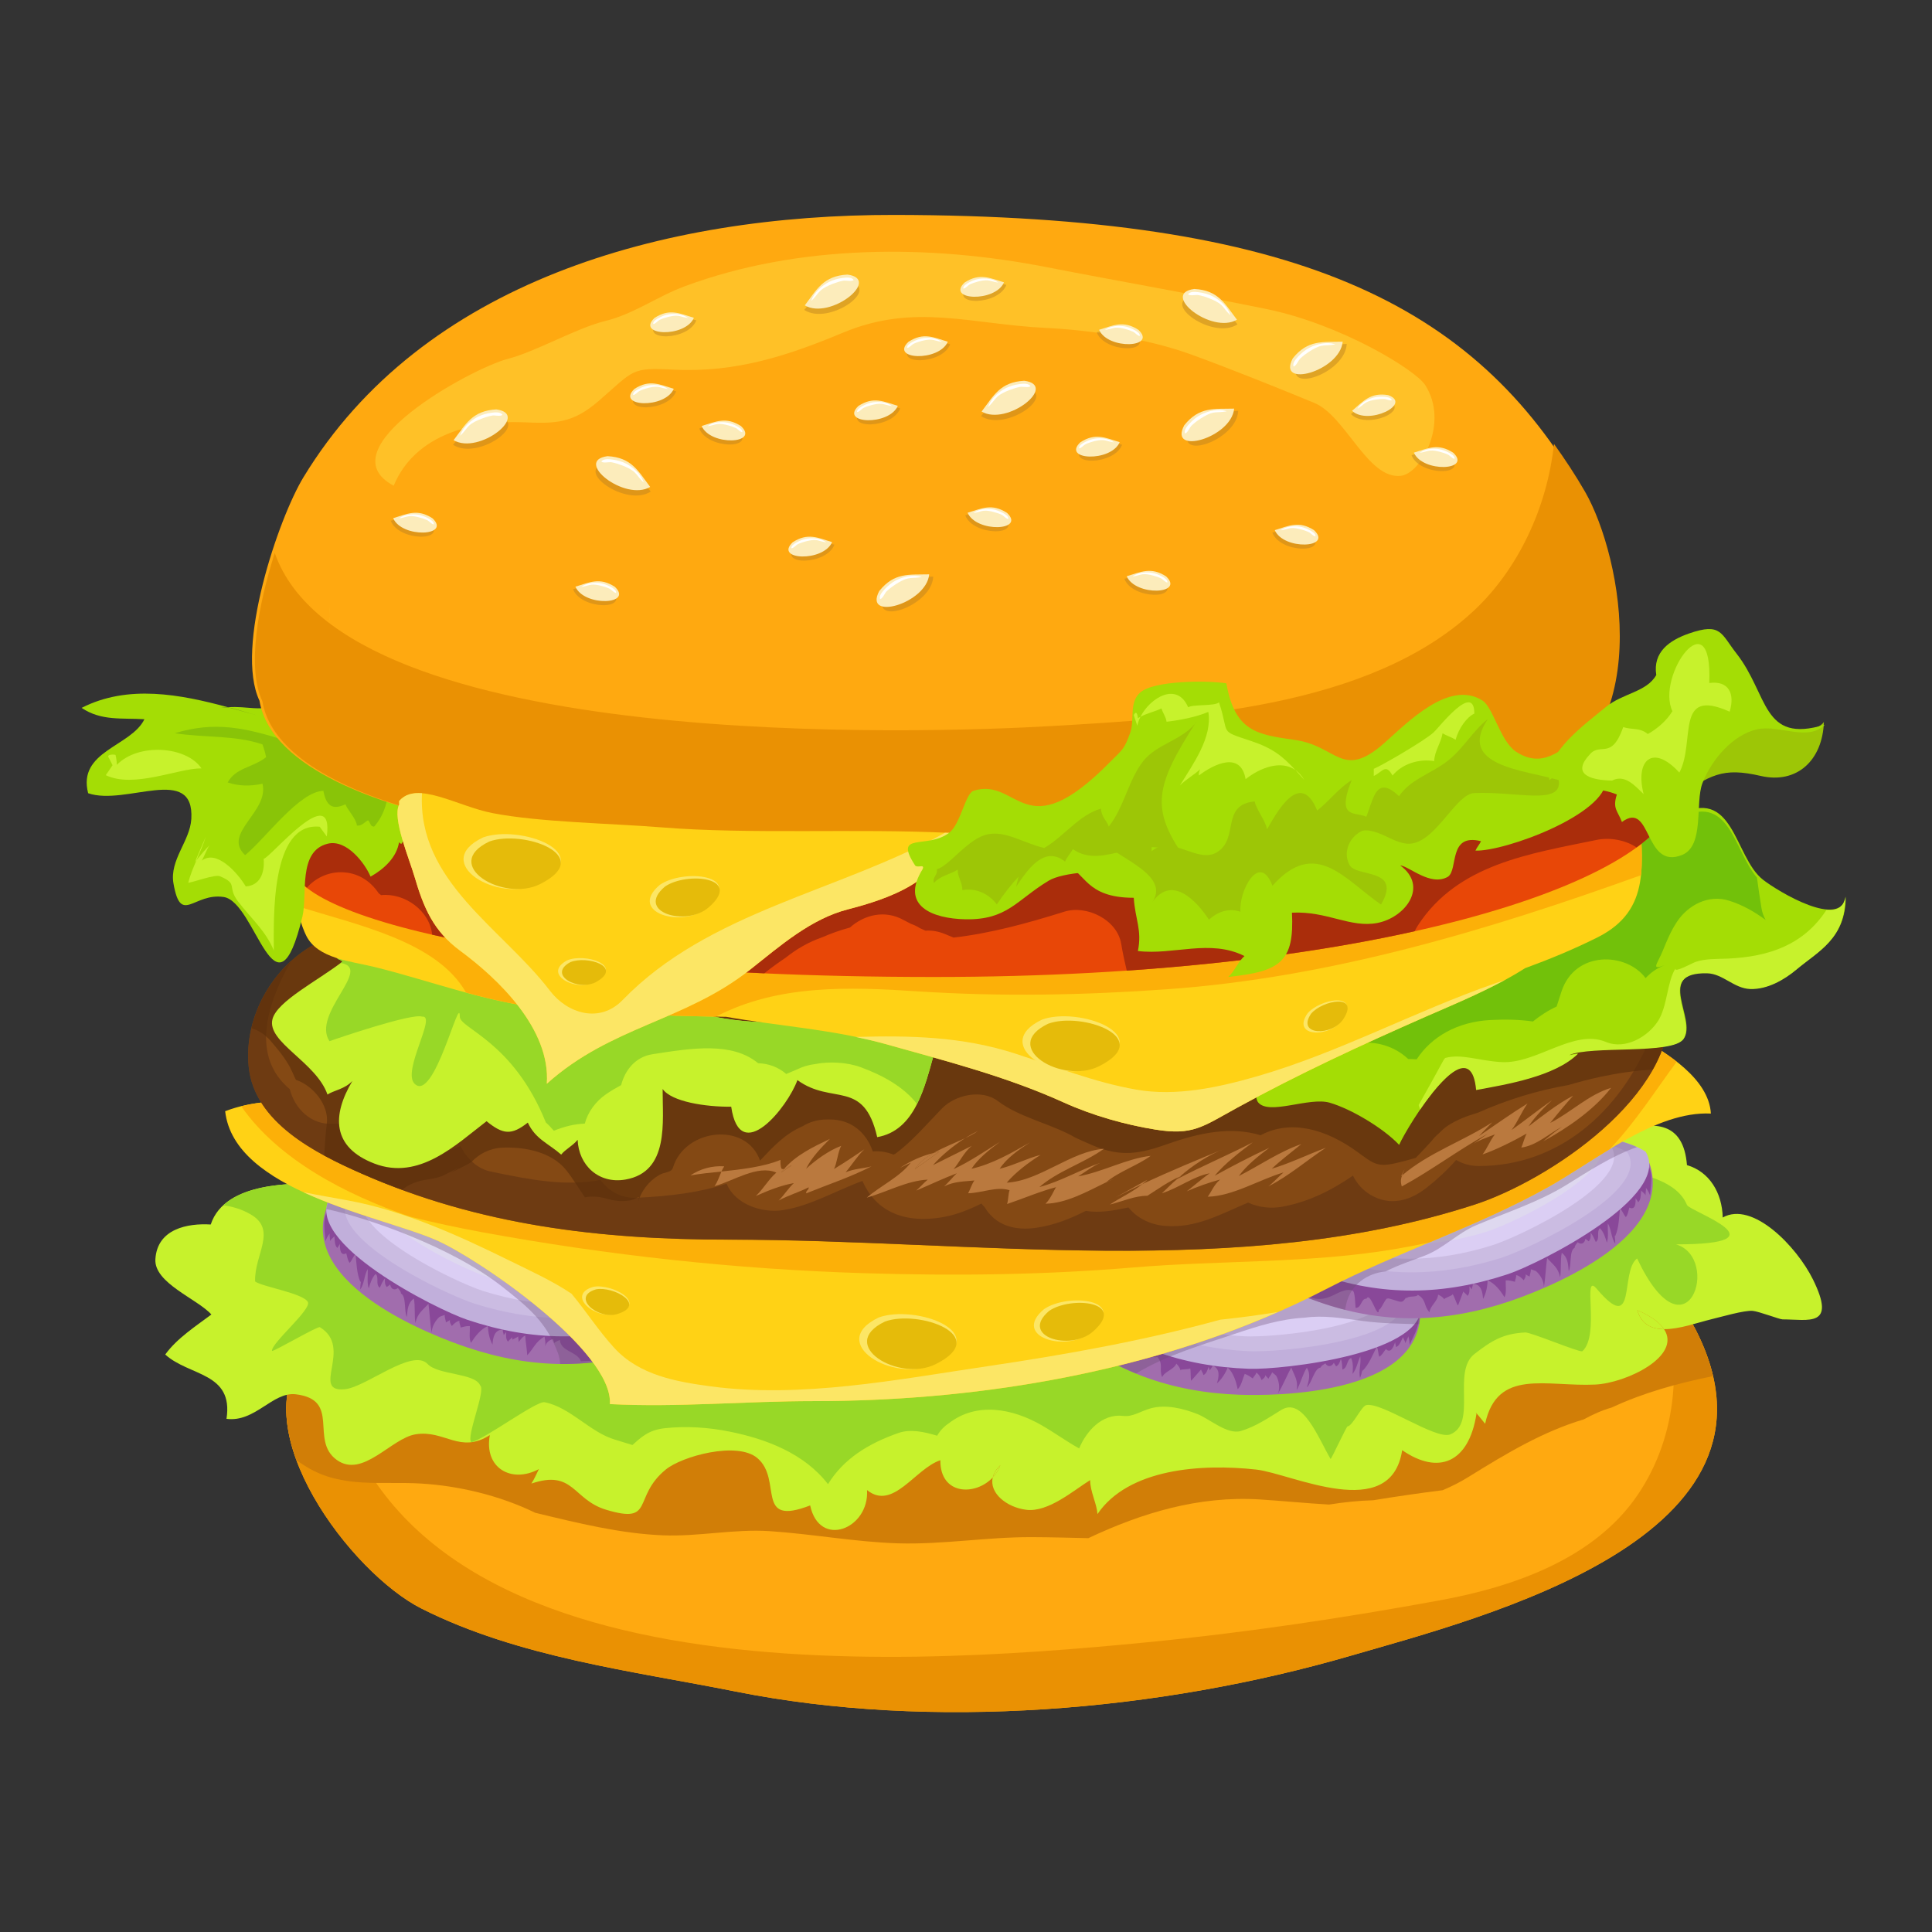 <?xml version="1.0" encoding="utf-8"?>
<!-- Generator: Adobe Illustrator 13.0.0, SVG Export Plug-In . SVG Version: 6.00 Build 14948)  -->
<!DOCTYPE svg PUBLIC "-//W3C//DTD SVG 1.1//EN" "http://www.w3.org/Graphics/SVG/1.1/DTD/svg11.dtd">
<svg version="1.1" id="Layer_1" xmlns="http://www.w3.org/2000/svg" xmlns:xlink="http://www.w3.org/1999/xlink" x="0px" y="0px"
	 width="100px" height="100px" viewBox="0 0 100 100" enable-background="new 0 0 100 100" xml:space="preserve">
<rect x="0" y="0" width="100" height="100" fill="#333333" stroke="none"/>
<g>
	<path fill="#FFA910" d="M21.814,83.258c5.022,2.533,10.959,3.235,16.244,4.292c10.159,2.033,21.955,1.03,31.853-1.849
		c6.803-1.978,23.373-6.123,17.855-16.874c-2.665-5.19-9.003-0.397-13.078,0.877c-7.742,2.422-16.25,2.831-24.277,3.266
		c-7.355,0.397-15.503-0.495-22.56-1.895c-3.937-0.78-9.508-4.288-12.406-0.336l0.319-0.635
		C12.568,74.035,18.182,81.426,21.814,83.258z"/>
	<path fill="#EA9103" d="M74.545,82.83c-5.021,0.921-10.084,1.677-15.166,2.174c-13.206,1.29-40.561,3.15-42.507-15.546
		c-0.522,0.291-1.007,0.704-1.428,1.281l0.319-0.635c-3.195,3.931,2.419,11.321,6.051,13.153c5.022,2.533,10.959,3.235,16.244,4.292
		c10.159,2.033,21.955,1.03,31.853-1.849c6.803-1.978,23.373-6.123,17.855-16.874c-0.496-0.963-1.117-1.581-1.826-1.943
		c1.181,3.433,0.926,7.396-1.171,10.487C82.515,80.698,78.321,82.136,74.545,82.83z"/>
	<path fill="#D17E07" d="M15.35,75.596c0.171,0.11,0.343,0.222,0.521,0.331c1.834,1.126,3.89,0.735,5.942,0.862
		c1.889,0.115,4.032,0.602,5.889,1.512c2.204,0.534,4.41,1.078,6.609,1.167c1.855,0.074,3.67-0.337,5.527-0.216
		c2.22,0.146,4.428,0.563,6.654,0.631c2.312,0.067,4.583-0.328,6.894-0.321c0.981,0.003,1.963,0.03,2.945,0.053
		c2.784-1.312,5.711-2.198,8.873-2.004c1.221,0.077,2.414,0.199,3.589,0.265c0.752-0.12,1.513-0.203,2.283-0.223
		c1.193-0.194,2.391-0.37,3.594-0.52c0.452-0.188,0.902-0.415,1.348-0.692c2.015-1.252,3.873-2.354,5.96-2.976
		c0.463-0.253,0.941-0.468,1.447-0.613c1.645-0.768,3.432-1.261,5.24-1.624c-0.177-0.761-0.468-1.561-0.898-2.4
		c-2.665-5.19-9.003-0.397-13.078,0.877c-7.742,2.422-16.25,2.831-24.277,3.266c-7.355,0.397-15.503-0.495-22.56-1.895
		c-3.937-0.78-9.508-4.288-12.406-0.336l0.319-0.635C14.546,71.599,14.612,73.594,15.35,75.596z"/>
	<path fill="#C7F22C" d="M51.388,76.474c0.168-0.18,0.308-0.389,0.393-0.634C51.563,76.05,51.438,76.263,51.388,76.474z"/>
	<path fill="#C7F22C" d="M84.749,67.813c0.212,0.746,0.745,0.98,1.382,0.983C85.912,68.465,85.476,68.129,84.749,67.813z"/>
	<path fill="#C7F22C" d="M90.718,67.85c0.323,0.028,1.392,0.441,1.546,0.441c1.347,0.001,2.812,0.438,1.573-2.071
		c-0.846-1.71-3.128-4.069-4.669-3.202c-0.03-1.29-0.697-2.376-1.851-2.712c-0.348-4.439-5.887-0.4-9.132,0.548
		c-8.591,2.515-16.23,4.027-25.33,4.395c-9.537,0.385-18.831,0.395-28.229-0.634c-3.821-0.419-4.571-3.479-8.207-3.366
		c-1.048,0.032-4.765-0.151-5.511,2.131c-1.194-0.073-2.771,0.22-2.865,1.798c-0.075,1.236,2.183,2.058,2.898,2.861
		c-0.787,0.591-1.774,1.222-2.388,2.071c1.247,1.135,3.542,0.91,3.171,3.329c1.486,0.194,2.385-1.412,3.585-1.271
		c2.365,0.284,0.704,2.376,2.123,3.398c1.348,0.969,2.813-1.122,4.079-1.326c1.51-0.244,2.29,1.033,3.844,0.039
		c-0.319,1.701,1.12,2.525,2.538,1.761c-0.121,0.239-0.247,0.542-0.389,0.749c2.2-0.739,2.129,0.827,3.865,1.354
		c2.555,0.771,1.336-0.639,3.088-2.077c0.843-0.694,3.698-1.478,4.743-0.597c1.333,1.126-0.17,3.576,2.734,2.452
		c0.476,2.246,3.066,1.218,2.944-0.795c1.345,1.085,2.478-1.105,3.795-1.545c-0.017,1.809,1.807,1.86,2.713,0.892
		c0.051-0.211,0.175-0.424,0.393-0.634c-0.085,0.245-0.225,0.454-0.393,0.634c-0.195,0.803,0.716,1.546,1.729,1.673
		c1.133,0.147,2.443-0.994,3.311-1.536c0,0.606,0.354,1.235,0.377,1.76c1.608-2.362,5.379-2.619,8.221-2.305
		c1.815,0.202,6.97,2.806,7.553-1.004c1.865,1.288,3.444,0.678,3.846-1.882c-0.196-0.289,0.434,0.494,0.447,0.514
		c0.634-2.886,3.146-1.908,5.702-2.028c1.603-0.079,4.488-1.466,3.558-2.868c-0.637-0.003-1.17-0.237-1.382-0.983
		c0.727,0.315,1.163,0.651,1.382,0.983c0.795,0.007,1.749-0.343,2.456-0.514C89.089,68.163,90.283,67.813,90.718,67.85z"/>
	<path fill="#98D827" d="M87.317,62.367c-0.71-1.718-3.674-1.67-5.236-2.466c-0.049-0.023-0.094-0.052-0.139-0.077
		c-0.289-0.05-0.576-0.096-0.864-0.146c-1.03,0.465-2.041,0.928-2.893,1.176c-8.591,2.515-16.23,4.027-25.33,4.395
		c-9.537,0.385-18.831,0.395-28.229-0.634c-3.821-0.419-4.571-3.479-8.207-3.366c-0.861,0.027-3.527-0.09-4.861,1.137
		c0.487,0.063,0.962,0.209,1.407,0.464c1.409,0.812,0.187,2.089,0.24,3.48c0.376,0.274,2.474,0.605,2.729,1.058
		c0.213,0.382-1.912,2.141-1.855,2.535c0.075,0.052,2.366-1.294,2.477-1.228c1.746,1.051-0.51,3.391,1.297,3.211
		c1.094-0.109,3.493-2.143,4.28-1.305c0.548,0.581,2.457,0.455,2.723,1.114c0.305,0.232-0.75,2.688-0.459,2.93
		c0.657-0.127,3.365-2.146,3.786-2.066c1.339,0.255,2.36,1.567,3.669,1.943c0.294,0.087,0.589,0.179,0.883,0.271
		c0.436-0.387,0.824-0.776,1.661-0.868c1.116-0.121,2.252-0.049,3.353,0.172c1.936,0.386,3.893,1.146,5.108,2.723
		c0.804-1.309,2.079-2.101,3.646-2.649c0.629-0.221,1.338-0.057,2.003,0.141c0.154-0.262,0.353-0.478,0.606-0.643
		c1.435-1.119,3.292-0.765,4.792,0.095c0.657,0.377,1.273,0.826,1.935,1.196c0.006,0.004,0.012,0.007,0.018,0.011
		c0.367-0.888,1.186-1.813,2.269-1.684c0.508,0.064,0.892-0.241,1.438-0.393c0.783-0.214,1.698,0.012,2.428,0.303
		c0.608,0.243,1.54,1.076,2.23,0.872c0.772-0.226,1.415-0.674,2.097-1.09c1.117-0.685,1.916,1.45,2.552,2.538
		c0.045,0,0.821-1.684,0.88-1.689c0.258-0.018,0.71-1.032,0.959-1.098c0.78-0.192,3.605,1.814,4.353,1.515
		c1.416-0.572,0.073-3.239,1.254-4.162c0.892-0.692,1.48-1.057,2.63-1.115c0.291-0.014,2.771,1.03,2.953,0.975
		c0.944-0.844-0.033-4.154,0.746-3.235c2.089,2.462,1.192-0.893,2.089-1.571c2.586,5.466,4.384-0.03,2.014-0.729
		C92.561,64.406,87.454,62.708,87.317,62.367z"/>
	<path fill="#A16DAD" d="M57.127,64.944c-0.716,0.07-3.508-0.005-3.975,0.604c-0.799,1.035,1.009,2.545,1.779,3.193
		c2.687,2.262,5.72,3.327,9.226,3.451c1.664,0.058,9.292,0.08,9.353-4.21c-1.181-1.543-4.538-1.793-6.882-2.413
		C63.272,64.686,60.57,64.6,57.127,64.944z"/>
	<path fill="#894899" d="M70.52,70.888c-0.008,0.018-0.01,0.027-0.006,0.037c0.003-0.015,0.008-0.024,0.011-0.038
		C70.534,70.854,70.533,70.856,70.52,70.888z"/>
	<path fill="#894899" d="M73.396,68.188c-0.307-0.114-0.643-0.123-0.973-0.087c-2.149,0.243-4.363,1.016-6.58,1.141
		c-2.009,0.114-5.125-0.911-7.145-0.789c-0.538,0.03-4.82-1.127-4.492-0.592c0.925,1.515,1.938,0.456,2.602,0.972
		c0.12,0.092-0.129,0.742-0.159,0.892c0.288,0.124,0.422-0.362,0.695-0.248c0.332-0.32,0.145,1.313,0.404,0.755
		c0.064,0.078,0.57-0.488,0.612-0.374c0.025-0.073,0.566,0.438,0.592,0.384c0.159,0.114,0.386-0.235,0.352-0.031
		c0.037-0.168,0.506,0.137,0.593,0.01c0.341,0.398,0.077,0.633,0.257,1.06c0.131-0.303,0.592-0.378,0.735-0.7
		c0.103,0.103,0.22,0.262,0.202,0.349c0.018-0.087,0.486-0.026,0.509-0.112c0.044,0.088,0.014,0.582,0.055,0.65
		c0.028-0.034,0.483-0.545,0.512-0.583c0.014,0.072,0.111,0.202,0.121,0.288c0.157-0.069,0.21-0.255,0.268-0.427
		c0.01,0.042,0.05,0.128,0.064,0.19c0.025-0.068,0.119-0.159,0.148-0.253c0.397,0.166,0.328,0.572,0.219,0.92
		c0.234-0.198,0.442-0.519,0.558-0.821c0.3,0.284,0.435,0.717,0.516,1.124c0.19-0.169,0.258-0.545,0.365-0.793
		c0.16,0.048,0.293,0.15,0.42,0.237c0.041-0.106,0.151-0.173,0.177-0.304c0.135,0.075,0.215,0.234,0.278,0.388
		c0.076-0.081,0.164-0.103,0.199-0.258c0.025,0.063,0.128,0.145,0.152,0.188c0.051-0.121,0.153-0.198,0.19-0.336
		c0.045,0.033,0.198,0.161,0.213,0.179c0.149,0.262,0.204,0.645,0.095,0.921c0.239-0.396,0.472-0.951,0.684-1.35
		c0.172,0.442,0.366,0.666,0.283,1.173c0.208-0.363,0.301-0.811,0.524-1.159c0.216,0.341,0.098,0.662,0.002,1.019
		c0.261-0.243,0.39-0.994,0.711-1.027c0.063-0.131,0.145-0.137,0.247-0.217c0.117,0.202,0.321,0.186,0.438-0.03
		c0.021,0.054,0.093,0.13,0.113,0.186c0.14-0.063,0.204-0.222,0.248-0.387c0.07,0.165,0.067,0.359,0.083,0.549
		c0.284-0.082,0.199-0.482,0.451-0.598c0.117,0.259,0.096,0.563,0.073,0.827c0.199-0.234,0.271-0.626,0.401-0.917
		c0.063,0.371-0.108,0.772-0.011,1.127c0.051-0.132,0.087-0.262,0.115-0.396c-0.004-0.01-0.002-0.02,0.006-0.037
		c0.014-0.031,0.015-0.033,0.005-0.001c-0.003,0.014-0.008,0.023-0.011,0.038c0.003,0.009,0.01,0.016,0.024,0.017
		c0.323-0.329,0.527-0.841,0.726-1.248c0.085,0.163,0.063,0.36,0.129,0.527c0.15-0.083,0.237-0.269,0.342-0.4
		c0.249,0.261,0.403-0.125,0.476-0.351c0.002,0.054,0.047,0.173,0.049,0.251c0.188-0.066,0.268-0.337,0.36-0.516
		c0.024,0.092,0.115,0.214,0.126,0.313c0.03-0.115,0.122-0.239,0.149-0.355c0.055,0.138,0.071,0.387,0.065,0.447
		c0.234-0.546,0.502-0.874,0.466-1.506L73.396,68.188z"/>
	<path fill="#C1AFDB" d="M67.129,64.228c-3.354-0.885-6.058-0.972-9.5-0.628c-0.716,0.073-3.508-0.004-3.977,0.605
		c-0.798,1.034,1.01,2.545,1.779,3.193c2.687,2.261,5.723,3.329,9.229,3.451c1.662,0.058,9.396-0.772,8.875-3.451l0.17,0.063
		C72.526,65.918,69.473,64.844,67.129,64.228z"/>
	<path fill="#CBBCE2" d="M66.711,64.211c-3.088-0.835-5.563-0.962-8.709-0.727c-0.651,0.049-3.21-0.068-3.628,0.448
		c-0.711,0.89,0.974,2.24,1.689,2.819c2.504,2.022,5.302,3.011,8.512,3.185c1.524,0.082,8.59-0.494,8.061-2.839l0.157,0.058
		C71.683,65.787,68.868,64.794,66.711,64.211z"/>
	<path fill="#DBCEF4" d="M66.399,63.795c-2.896-0.782-5.217-0.9-8.166-0.681c-0.614,0.046-3.013-0.064-3.403,0.422
		c-0.668,0.833,0.913,2.102,1.583,2.644c2.35,1.897,4.973,2.824,7.986,2.986c1.427,0.077,8.056-0.465,7.559-2.663l0.147,0.056
		C71.065,65.274,68.423,64.344,66.399,63.795z"/>
	<path opacity="0.33" fill="#694A70" d="M70.604,65.392c-1.24-0.695-2.857-1.23-4.204-1.597c-2.896-0.782-5.217-0.9-8.166-0.681
		c-0.614,0.046-3.013-0.064-3.403,0.422c-0.052,0.063-0.084,0.129-0.111,0.199c-0.093,0.031-0.173,0.064-0.236,0.106
		c-0.392,0.08-0.699,0.193-0.83,0.363c-0.252,0.33-0.242,0.709-0.084,1.091c-0.188,0.068-0.339,0.149-0.416,0.252
		c-0.799,1.035,1.009,2.545,1.779,3.193c1.212,1.021,2.5,1.796,3.867,2.355c1.567-0.956,3.507-1.514,5.096-2.05
		c1.232-0.418,2.4-0.777,3.632-0.842c0.969-0.135,1.884,0.02,3.023,0.172c0.964,0.131,1.932,0.136,2.899,0.168
		c0.033-0.18,0.06-0.364,0.061-0.563c0.052-0.185,0.065-0.379,0.026-0.584l0.17,0.063C73.076,66.638,71.909,65.949,70.604,65.392z"
		/>
	<path fill="#A16DAD" d="M33.31,65.414c-3.105-1.526-5.666-2.392-9.118-2.737c-2.412-0.238-5.646-1.181-7.293-0.146
		c-1.442,4.039,5.712,6.688,7.289,7.214c3.327,1.111,6.543,1.175,9.852-0.006c0.947-0.336,3.169-1.119,2.785-2.369
		C36.598,66.638,33.955,65.73,33.31,65.414z"/>
	<path fill="#894899" d="M18.682,66.295c-0.003,0.014-0.001,0.024-0.003,0.04c0.004-0.008,0.006-0.02,0.004-0.035
		C18.683,66.265,18.682,66.263,18.682,66.295z"/>
	<path fill="#894899" d="M28.625,69.307c0.007,0.059,0.055,0.139,0.054,0.216c0.08-0.094,0.212-0.116,0.298-0.169
		c0.049,0.615,0.916,0.599,1.087,1.105c0.298-0.014,0.615-0.027,0.927-0.043c0.151-0.966-0.846-1.817-1.605-2.154
		c-1.85-0.819-3.903-1.062-5.743-1.87c-2.035-0.893-3.836-2.391-5.767-3.372c-0.295-0.149-0.614-0.259-0.942-0.259v-0.087
		c-0.254,0.578-0.116,0.98-0.09,1.573c0.017-0.06,0.119-0.288,0.218-0.396c-0.014,0.118,0.029,0.266,0.017,0.385
		c0.046-0.089,0.172-0.173,0.228-0.246c0.026,0.197,0.004,0.479,0.156,0.606c0.031-0.073,0.114-0.167,0.135-0.217
		c-0.01,0.234-0.001,0.653,0.324,0.493c0.05,0.16,0.068,0.365,0.177,0.494c0.124-0.132,0.169-0.325,0.305-0.449
		c0.048,0.452,0.059,1.003,0.245,1.424c0.014,0.004,0.024,0,0.031-0.007c0.001-0.016,0-0.026,0.003-0.04
		c0-0.032,0.001-0.03,0.001,0.005c0.001,0.016,0,0.027-0.004,0.035c-0.02,0.138-0.033,0.271-0.033,0.412
		c0.218-0.299,0.196-0.732,0.385-1.059c0.021,0.318-0.048,0.711,0.054,0.998c0.075-0.255,0.162-0.549,0.359-0.749
		c0.193,0.196-0.024,0.541,0.213,0.719c0.083-0.175,0.147-0.356,0.27-0.484c-0.017,0.167-0.01,0.341,0.098,0.449
		c0.037-0.046,0.133-0.095,0.17-0.136c0.036,0.241,0.219,0.33,0.401,0.182c0.066,0.109,0.145,0.146,0.157,0.287
		c0.288,0.146,0.147,0.894,0.305,1.214c0.037-0.368,0.037-0.711,0.36-0.954c0.084,0.407,0.016,0.856,0.084,1.269
		c0.1-0.503,0.361-0.646,0.674-0.999c0.061,0.447,0.086,1.048,0.168,1.503c-0.001-0.298,0.181-0.636,0.411-0.828
		c0.021-0.013,0.207-0.079,0.263-0.094c-0.013,0.144,0.055,0.249,0.061,0.382c0.038-0.031,0.164-0.072,0.208-0.125
		c-0.021,0.158,0.054,0.21,0.098,0.313c0.113-0.122,0.243-0.243,0.396-0.267c-0.022,0.131,0.058,0.231,0.058,0.345
		c0.148-0.035,0.313-0.087,0.48-0.074c0.012,0.269-0.058,0.646,0.06,0.87c0.221-0.354,0.499-0.712,0.878-0.874
		c0.002,0.326,0.085,0.7,0.234,0.965c0.021-0.362,0.097-0.768,0.528-0.78c-0.006,0.095,0.051,0.214,0.052,0.285
		c0.035-0.053,0.1-0.118,0.126-0.157c-0.007,0.183-0.022,0.376,0.099,0.497c0.041-0.079,0.176-0.167,0.217-0.227
		c0.011,0.042-0.001,0.08,0.013,0.125c0.064-0.052,0.226-0.103,0.298-0.17c-0.01,0.087,0.03,0.208,0.018,0.294
		c0.101-0.137,0.209-0.279,0.342-0.337c0.02,0.351,0.089,0.688,0.105,1.021c0.319-0.339,0.433-0.712,0.892-0.965
		c0.034,0.149,0.063,0.337,0.039,0.507C28.262,69.489,28.437,69.356,28.625,69.307z"/>
	<path fill="#C1AFDB" d="M24.188,68.312c3.327,1.114,6.543,1.174,9.852-0.005c0.947-0.338,3.169-1.121,2.785-2.37
		c-0.227-0.731-2.87-1.64-3.515-1.955c-3.105-1.528-5.666-2.394-9.118-2.736c-2.412-0.24-5.646-0.304-7.294,0.729h0.182
		C15.654,64.3,22.611,67.784,24.188,68.312z"/>
	<path fill="#CBBCE2" d="M24.586,67.485c3.069,0.961,6.035,1.016,9.086-0.003c0.873-0.294,2.925-0.97,2.568-2.05
		c-0.206-0.635-2.645-1.417-3.241-1.69c-2.865-1.321-5.228-2.069-8.412-2.366c-2.225-0.209-5.208-0.264-6.729,0.631h0.168
		C16.713,64.018,23.129,67.03,24.586,67.485z"/>
	<path fill="#DBCEF4" d="M25.021,66.826c2.881,0.902,5.662,0.95,8.525-0.005c0.821-0.273,2.743-0.908,2.409-1.921
		c-0.196-0.595-2.483-1.329-3.04-1.586c-2.687-1.238-4.903-1.939-7.889-2.218c-2.088-0.195-4.89-0.246-6.313,0.591h0.156
		C17.636,63.574,23.656,66.399,25.021,66.826z"/>
	<path fill="#DED8EF" d="M25.287,66.114c2.742,0.858,5.392,0.905,8.116-0.003c0.779-0.262,2.614-0.866,2.296-1.833
		c-0.187-0.563-2.365-1.262-2.896-1.508c-2.56-1.181-4.67-1.85-7.514-2.113c-1.986-0.184-4.651-0.234-6.009,0.563h0.151
		C18.255,63.018,23.987,65.708,25.287,66.114z"/>
	<path opacity="0.33" fill="#694A70" d="M36.825,65.937c-0.064-0.202-0.314-0.417-0.652-0.63c-0.044-0.061-0.108-0.121-0.184-0.183
		c0-0.073-0.008-0.146-0.034-0.224c-0.03-0.091-0.115-0.188-0.231-0.286c0.019-0.105,0.014-0.218-0.024-0.336
		c-0.187-0.563-2.365-1.262-2.896-1.508c-2.56-1.181-4.67-1.85-7.514-2.113c-1.986-0.184-4.651-0.234-6.009,0.563h0.056
		c-0.953,0.127-1.813,0.361-2.438,0.754h0.182c-0.109,0.179-0.164,0.366-0.181,0.557c-0.005,0.014-0.007,0.029-0.014,0.047
		c2.092,0.446,6.466,1.936,9.119,4.028c1.327,1.05,2.268,1.802,2.876,3.434c0.062,0.175,0.098,0.364,0.115,0.559
		c1.675,0.023,3.347-0.253,5.043-0.859c0.947-0.336,3.169-1.119,2.785-2.369c-0.04-0.122-0.148-0.251-0.304-0.379
		C36.801,66.687,36.947,66.335,36.825,65.937z"/>
	<path fill="#A16DAD" d="M65.431,65.001c-0.386,1.249,1.838,2.033,2.784,2.371c3.309,1.177,6.523,1.117,9.852,0.005
		c1.577-0.526,8.731-3.175,7.29-7.216c-1.648-1.032-4.882-0.093-7.295,0.149c-3.452,0.343-6.012,1.208-9.118,2.734
		C68.3,63.362,65.655,64.269,65.431,65.001z"/>
	<path fill="#894899" d="M84.947,61.621c0.057,0.074,0.184,0.159,0.229,0.245c-0.012-0.117,0.03-0.265,0.016-0.383
		c0.1,0.109,0.198,0.336,0.217,0.397c0.027-0.595,0.164-0.997-0.09-1.575v0.089c-0.326,0-0.646,0.108-0.941,0.258
		c-1.93,0.98-3.732,2.477-5.766,3.371c-1.843,0.809-5.122,0.938-6.97,1.76c-0.493,0.218-4.911,0.631-4.413,1.017
		c1.395,1.094,1.973-0.25,2.776,0c0.143,0.045,0.137,0.739,0.16,0.894c0.314,0.017,0.27-0.491,0.565-0.475
		c0.201-0.419,0.596,1.178,0.645,0.562c0.086,0.054,0.363-0.655,0.444-0.562c-0.006-0.077,0.682,0.209,0.687,0.153
		c0.189,0.047,0.278-0.357,0.317-0.153c-0.023-0.171,0.521-0.051,0.56-0.201c0.458,0.256,0.293,0.568,0.609,0.907
		c0.019-0.331,0.423-0.565,0.444-0.917c0.132,0.06,0.301,0.169,0.313,0.255c-0.012-0.086,0.445-0.192,0.437-0.282
		c0.072,0.07,0.216,0.542,0.279,0.592c0.015-0.043,0.265-0.68,0.275-0.724c0.039,0.061,0.175,0.148,0.216,0.226
		c0.122-0.121,0.106-0.314,0.1-0.496c0.026,0.038,0.093,0.104,0.125,0.158c0.002-0.072,0.058-0.19,0.051-0.288
		c0.434,0.015,0.509,0.42,0.529,0.783c0.152-0.266,0.232-0.639,0.236-0.965c0.378,0.162,0.655,0.521,0.875,0.877
		c0.12-0.229,0.049-0.604,0.063-0.873c0.169-0.013,0.33,0.038,0.479,0.073c0.002-0.112,0.08-0.215,0.058-0.343
		c0.155,0.02,0.283,0.143,0.397,0.266c0.044-0.105,0.117-0.155,0.097-0.315c0.044,0.056,0.17,0.094,0.208,0.126
		c0.005-0.131,0.075-0.236,0.06-0.381c0.056,0.015,0.241,0.081,0.265,0.093c0.229,0.191,0.416,0.53,0.411,0.827
		c0.082-0.451,0.105-1.055,0.168-1.501c0.314,0.354,0.574,0.495,0.674,0.999c0.068-0.411,0-0.862,0.084-1.271
		c0.321,0.242,0.325,0.585,0.361,0.955c0.158-0.319,0.017-1.066,0.305-1.212c0.013-0.142,0.088-0.178,0.155-0.29
		c0.183,0.149,0.368,0.063,0.403-0.18c0.037,0.039,0.133,0.088,0.168,0.135c0.109-0.109,0.116-0.282,0.098-0.449
		c0.124,0.127,0.188,0.31,0.272,0.483c0.235-0.177,0.017-0.52,0.212-0.717c0.199,0.201,0.285,0.494,0.359,0.75
		c0.104-0.291,0.031-0.683,0.053-1c0.188,0.326,0.171,0.759,0.384,1.058c0-0.141-0.01-0.273-0.03-0.411
		c-0.006-0.007-0.008-0.019-0.006-0.036c0-0.035,0.002-0.036,0.002-0.003c0.003,0.013,0.002,0.025,0.004,0.039
		c0.006,0.006,0.016,0.012,0.03,0.006c0.185-0.42,0.199-0.972,0.244-1.422c0.133,0.122,0.18,0.317,0.304,0.447
		c0.111-0.127,0.128-0.332,0.179-0.493c0.325,0.158,0.334-0.258,0.323-0.492c0.021,0.048,0.104,0.144,0.136,0.217
		C84.943,62.099,84.921,61.817,84.947,61.621z"/>
	<path fill="#894899" d="M83.57,63.93c-0.002,0.018,0,0.029,0.006,0.036c-0.002-0.014-0.001-0.026-0.004-0.039
		C83.572,63.894,83.57,63.895,83.57,63.93z"/>
	<path fill="#C1AFDB" d="M65.431,63.568c-0.386,1.25,1.838,2.032,2.784,2.369c3.309,1.181,6.523,1.117,9.852,0.007
		c1.577-0.528,8.534-4.013,7.107-6.338c-1.646-1.034-4.699-0.971-7.112-0.73c-3.452,0.344-6.012,1.21-9.118,2.737
		C68.3,61.93,65.655,62.837,65.431,63.568z"/>
	<path fill="#CBBCE2" d="M77.665,59.008c-3.183,0.298-5.547,1.044-8.411,2.364c-0.596,0.275-3.033,1.059-3.243,1.692
		c-0.355,1.078,1.695,1.756,2.569,2.048c3.052,1.019,6.019,0.965,9.089,0.005c1.455-0.456,7.872-3.47,6.558-5.478
		C82.708,58.746,79.89,58.801,77.665,59.008z"/>
	<path fill="#DBCEF4" d="M77.229,58.728c-2.988,0.278-5.202,0.981-7.89,2.217c-0.558,0.26-2.845,0.995-3.04,1.589
		c-0.335,1.011,1.59,1.648,2.409,1.92c2.863,0.956,5.645,0.906,8.523,0.004c1.367-0.426,7.384-3.252,6.15-5.139h0.159
		C82.117,58.48,79.316,58.533,77.229,58.728z"/>
	<path fill="#DED8EF" d="M76.964,58.289c-2.844,0.265-4.954,0.934-7.513,2.112c-0.531,0.245-2.71,0.943-2.896,1.51
		c-0.316,0.965,1.513,1.569,2.294,1.831c2.728,0.909,5.376,0.861,8.118,0.003c1.301-0.408,7.032-3.098,5.855-4.892h0.151
		C81.618,58.056,78.95,58.104,76.964,58.289z"/>
	<path opacity="0.33" fill="#694A70" d="M65.431,65.001c-0.386,1.249,1.838,2.033,2.784,2.371c0.47,0.166,0.938,0.308,1.402,0.426
		l0.061-0.281c0.216-1.029,1.103-1.619,2.047-1.709c0.653-0.336,1.287-0.531,2.053-0.83c0.933-0.364,1.682-1.159,2.621-1.558
		c1.569-0.666,3.233-1.194,4.688-2.094c1.042-0.643,2.322-1.493,3.645-1.953c-0.548-0.251-1.197-0.417-1.905-0.517
		c-0.001-0.002-0.001-0.002-0.003-0.003h0.151c-1.356-0.798-4.024-0.75-6.011-0.564c-2.844,0.265-4.954,0.934-7.513,2.112
		c-0.531,0.245-2.71,0.943-2.896,1.51c-0.037,0.12-0.044,0.23-0.024,0.338c-0.118,0.095-0.202,0.191-0.231,0.284
		c-0.024,0.077-0.034,0.15-0.034,0.224c-0.076,0.061-0.14,0.121-0.185,0.183c-0.338,0.211-0.587,0.427-0.65,0.629
		c-0.123,0.399,0.021,0.748,0.304,1.052C65.579,64.75,65.471,64.877,65.431,65.001z"/>
	<path fill="#FFD215" d="M83.022,54.225c-4.088,0.31-8.506,2.497-12.6,3.396c-9.439,2.074-19.166,2.218-28.793,2.218
		c-6.9,0-14.196-0.577-20.893-1.992c-2.791-0.59-6.301-1.401-9.082-0.331c0.465,4.142,7.977,5.389,10.916,6.667
		c2.18,0.948,9.166,5.736,8.997,8.493c3.531,0.179,6.966-0.155,10.565-0.155c8.891,0,18.478-1.639,26.495-5.791
		c3.749-1.941,7.839-3.233,11.524-5.3c2.441-1.37,5.552-3.931,8.404-3.792c-0.102-1.81-2.31-3.157-3.74-3.959l0.538,0.546
		C84.82,54.397,83.861,54.159,83.022,54.225z"/>
	<path fill="#FCE665" d="M36.8,71.759c-1.803-0.241-3.709-0.577-5.006-1.992c-0.816-0.893-1.451-1.889-2.208-2.801
		c-0.999-0.674-2.169-1.202-3.213-1.717c-2.624-1.293-5.478-2.592-8.378-3.118c-0.734-0.136-1.51-0.265-2.292-0.424
		c2.41,1.115,5.295,1.792,6.868,2.476c2.18,0.948,9.166,5.736,8.997,8.493c3.531,0.179,6.966-0.155,10.565-0.155
		c7.989,0,16.54-1.331,24.01-4.613c-0.991,0.166-1.985,0.293-2.982,0.399c-3.976,1.093-8.071,1.819-12.061,2.41
		C46.48,71.4,41.467,72.386,36.8,71.759z"/>
	<path fill="#FCB008" d="M83.022,54.225c-4.088,0.31-8.506,2.497-12.6,3.396c-9.439,2.074-19.166,2.218-28.793,2.218
		c-6.9,0-14.196-0.577-20.893-1.992c-2.52-0.532-5.625-1.242-8.249-0.587c1.918,2.76,5.42,4.581,8.732,5.713
		c1.234,0.31,2.475,0.574,3.724,0.805c6.514,1.198,13.169,1.921,19.786,2.122c4.644,0.144,9.299,0.094,13.929-0.296
		c4.545-0.382,9.201-0.194,13.705-0.98c0.548-0.094,1.093-0.2,1.628-0.317c2.094-0.885,4.185-1.768,6.16-2.876
		c0.972-0.545,2.05-1.276,3.175-1.955c1.346-1.421,2.349-3.019,3.46-4.522c-0.653-0.515-1.377-0.94-1.971-1.273l0.538,0.546
		C84.82,54.397,83.861,54.159,83.022,54.225z"/>
	<path fill="#844914" d="M12.875,55.236c0.299,2.856,3.438,4.448,5.843,5.508c6.079,2.675,12.324,3.418,19.009,3.418
		c12.756,0,26.485,2.133,38.62-1.821c3.77-1.229,10.472-5.65,10.037-10.396c-0.68-7.422-13.544-1.435-17.693-0.505
		c-5.025,1.122-10.294,1.597-15.495,1.416c-5.56-0.193-11.01-1.325-16.563-1.637c-4.08-0.227-8.512-0.182-12.4-1.321
		c-2.527-0.739-5.38-1.092-7.884-0.872l0.367-0.364C14.268,49.746,12.593,52.509,12.875,55.236z"/>
	<path opacity="0.78" fill="#683712" d="M76.528,60.353c-0.44-0.003-0.828-0.12-1.158-0.313c-0.464,0.524-0.971,0.998-1.528,1.436
		c-0.859,0.676-1.884,0.968-2.896,0.373c-0.407-0.236-0.715-0.592-0.918-0.999c-1.084,0.748-2.256,1.344-3.623,1.604
		c-0.569,0.111-1.248,0.057-1.803-0.209c-1.388,0.58-2.688,1.343-4.302,1.208c-0.765-0.063-1.452-0.407-1.892-0.957
		c-0.745,0.163-1.49,0.299-2.207,0.179c-0.81,0.411-1.648,0.743-2.562,0.875c-1.07,0.155-2.087-0.086-2.679-1.073
		c-0.058-0.058-0.107-0.12-0.159-0.182c-0.642,0.316-1.287,0.574-1.942,0.694c-2.225,0.403-3.591-0.428-4.22-1.863
		c-1.368,0.496-2.687,1.295-4.13,1.512c-1.084,0.163-2.47-0.314-2.899-1.371c-1.381,0.452-2.867,0.645-4.666,0.729
		c-0.799,0.037-1.447-0.35-1.861-0.922c-1.811,0.346-3.653-0.009-5.703-0.439c-0.666-0.142-1.24-0.678-1.539-1.317
		c-0.659,0.289-1.351,0.469-2.126,0.38c-1.255-0.146-2.225-0.372-2.907-1.536c-0.032-0.056-0.054-0.104-0.076-0.149
		c-0.072,0.02-0.152,0.036-0.259,0.049c-0.401,0.056-0.806,0.092-1.211,0.107c-1.17,0.068-1.999-0.782-2.264-1.794
		c-1.962-1.647-1.284-4.255,0.064-6.626c-1.501,1.362-2.4,3.435-2.187,5.491c0.299,2.856,3.438,4.448,5.843,5.508
		c6.079,2.675,12.324,3.418,19.009,3.418c12.756,0,26.485,2.133,38.62-1.821c3.77-1.229,10.472-5.65,10.037-10.396
		c-0.119-1.29-0.612-2.169-1.355-2.746c0.882,1.132,1.045,2.947,0.34,4.629C83.817,57.527,80.703,60.359,76.528,60.353z"/>
	<path opacity="0.66" fill="#5B2F0B" d="M34.109,60.824c0.326-0.19,0.64-0.111,0.726-0.396c0.606-2.006,3.788-2.396,4.505-0.356
		c0.676-0.713,1.273-1.379,2.219-1.786c0.347-0.216,0.764-0.341,1.231-0.341h0.183c1.11,0,1.859,0.707,2.173,1.575
		c0.008,0.017,0.016,0.034,0.018,0.046c0.004,0.01,0.01,0.021,0.011,0.03c0.268-0.02,0.537,0.002,0.804,0.075
		c0.093,0.025,0.182,0.057,0.268,0.092c0.033-0.014,0.056-0.026,0.092-0.044c0.903-0.664,1.642-1.552,2.422-2.351
		c0.678-0.698,2.063-1.012,2.894-0.374c0.544,0.413,1.211,0.703,1.896,0.971c0.089,0.033,0.179,0.069,0.268,0.104
		c0.643,0.248,1.293,0.494,1.862,0.824c0.294,0.134,0.586,0.267,0.885,0.394c1.472,0.623,2.441,0.432,3.894-0.082
		c1.619-0.573,3.25-0.912,4.788-0.445c1.572-0.839,3.392-0.315,5.016,0.866c0.83,0.604,1.021,0.806,2.027,0.567
		c0.327-0.08,0.657-0.162,0.984-0.26c0.279-0.279,0.567-0.598,0.835-0.888c0.102-0.135,0.218-0.257,0.346-0.366
		c0.161-0.164,0.311-0.298,0.438-0.384c0.514-0.346,1.049-0.539,1.601-0.701c1.497-0.668,3.068-1.153,4.677-1.431
		c0.553-0.159,1.108-0.31,1.675-0.43c0.866-0.185,1.787-0.319,2.697-0.372c0.615-1.09,0.947-2.243,0.84-3.418
		c-0.68-7.422-13.544-1.435-17.693-0.505c-5.025,1.122-10.294,1.597-15.495,1.416c-5.56-0.193-11.01-1.325-16.563-1.637
		c-4.08-0.227-8.512-0.182-12.4-1.321c-2.527-0.739-5.38-1.092-7.884-0.872l0.367-0.364c-1.838,0.813-3.242,2.576-3.706,4.56
		c0.359,0.103,0.708,0.315,1.019,0.68c0.423,0.498,0.836,0.988,1.103,1.592c0.057,0.137,0.123,0.268,0.184,0.401
		c0.886,0.294,1.716,1.295,1.601,2.25c-0.067,0.556-0.105,1.11-0.133,1.666c0.651,0.354,1.316,0.662,1.936,0.933
		c0.695,0.307,1.394,0.585,2.095,0.841c0.244-0.199,0.548-0.355,0.92-0.455c0.393-0.104,0.89-0.118,1.252-0.306
		c1.631-0.843-0.158,0.12,0.537-0.216c0.289-0.142,0.581-0.282,0.856-0.447c0.007-0.005,0.014-0.008,0.022-0.013
		c0.398-0.424,0.943-0.715,1.614-0.744c1.133-0.049,2.538,0.216,3.295,1.169c0.35,0.443,0.642,0.937,0.964,1.401
		c0.337-0.063,0.71-0.051,1.116,0.067c0.411,0.119,0.724,0.158,1.155,0.104c0.474-0.059,0.622-0.429,0.466,0.107
		C33.186,61.652,33.571,61.142,34.109,60.824z"/>
	<path fill="#C7F22C" d="M18.546,48.953l-0.313,0.311c0.023,0,0.043-0.001,0.065-0.001C18.397,49.158,18.483,49.054,18.546,48.953z"
		/>
	<path fill="#C7F22C" d="M18.233,49.264c-0.259,0.002-0.517,0.006-0.758,0.01c-0.23,0.452,0.23,0.359,0.241,0.507
		c0,0,0.002-0.003,0.002-0.005L18.233,49.264z"/>
	<path fill="#C7F22C" d="M37.847,57.283c0.452,3.13,2.945-0.008,3.426-1.378c1.806,1.317,3.435-0.078,4.131,2.953
		c1.96-0.342,2.452-2.579,2.944-4.324c-2.519-2.425-3.876-2.028-7.075-1.699c-3.261,0.336-5.428-0.516-8.359-1.135
		c-1.251-0.263-2.605-0.011-3.868-0.26c-1.514-0.301-2.424-1.002-3.87-1.451c-1.949-0.608-4.707-0.745-6.877-0.728
		c-0.157,0.168-0.354,0.341-0.58,0.514l-0.002,0.005l0,0c-1.271,0.983-3.374,2.041-3.614,2.971
		c-0.305,1.192,2.267,2.224,2.847,3.902c0.322-0.214,0.901-0.282,1.291-0.703c-1.064,1.78-1.064,3.429,1.134,4.275
		c2.322,0.895,4.226-0.979,5.81-2.191c0.857,0.697,1.29,0.735,2.134,0.072c0.4,0.86,1.052,1.065,1.729,1.656
		c0.189-0.254,0.631-0.481,0.85-0.767c0.054,1.324,1.091,2.293,2.465,2.06c2.3-0.393,1.924-3.019,1.935-4.689
		C34.756,57.027,36.533,57.298,37.847,57.283z"/>
	<polygon fill="#C7F22C" points="17.718,49.776 17.716,49.781 17.716,49.781 	"/>
	<path fill="#98D827" d="M21.457,56.093c1.018,1.019,2.348-4.756,2.342-3.472c0,0.616,2.763,1.271,4.453,5.477
		c0.149,0.132,0.286,0.275,0.413,0.428c0.58-0.229,1.054-0.343,1.604-0.369c0.161-0.603,0.561-1.148,1.108-1.526
		c0.249-0.174,0.51-0.323,0.773-0.465c0.202-0.785,0.743-1.463,1.621-1.599c2.088-0.328,4.123-0.641,5.469,0.464
		c0.544,0.019,1.049,0.203,1.454,0.558c0.186-0.077,0.368-0.154,0.553-0.232c0.297-0.148,0.61-0.241,0.937-0.279
		c0.727-0.148,1.662-0.098,2.365,0.16c1.072,0.395,2.198,0.977,2.918,1.907c0.404-0.804,0.643-1.764,0.883-2.609
		c-2.519-2.425-3.876-2.028-7.075-1.699c-3.261,0.336-5.428-0.516-8.359-1.135c-1.251-0.263-2.605-0.011-3.868-0.26
		c-1.514-0.301-2.424-1.002-3.87-1.451c-1.949-0.608-4.707-0.745-6.877-0.728c-0.157,0.168-0.354,0.341-0.58,0.514l0.515-0.513
		c-0.259,0.002-0.517,0.006-0.758,0.01c-0.23,0.452,0.23,0.359,0.241,0.507c-0.029,0.02-0.056,0.041-0.083,0.065
		c1.688,0.258-1.52,2.615-0.583,4.046c0.502-0.18,4.294-1.464,4.795-1.271C22.632,52.523,20.796,55.434,21.457,56.093z"/>
	<path fill="#A4DD05" d="M84.292,43.984c-0.813,0.976-1.752,1.301-2.917,1.752c-1.413,0.547-2.448,0.854-3.542,1.756
		c-0.872,0.721-2.623,2.335-3.635,0.838c-0.316,2.393-7.521,2.845-9.325,2.528c0.238,0.799,0.152,1.849,0.22,2.561
		c0.064,0.688-0.309,3.228,0.028,3.639c0.566,0.69,2.639-0.294,3.709,0.019c1.134,0.332,2.796,1.337,3.589,2.181
		c0.448-1.004,3.705-6.29,4.01-2.872c1.603-0.293,4.066-0.7,5.255-1.861c-0.132,0.007-0.325,0.065-0.454,0.061
		c1.115-0.512,5.375-0.015,5.927-0.837c0.683-1.018-1.506-3.459,1.227-3.4c0.817,0.019,1.386,0.782,2.231,0.813
		c0.885,0.032,1.761-0.479,2.389-1.004c1.123-0.941,2.532-1.583,2.532-3.754c-0.238,1.692-3.472-0.236-4.284-0.87
		c-1.509-1.179-1.493-4.961-4.46-3.299l0.319,0.317C85.244,42.485,85.228,42.856,84.292,43.984z"/>
	<path fill="#C7F22C" d="M88.361,50.378c0.816,0.019,1.383,0.782,2.229,0.814c0.886,0.03,1.762-0.477,2.388-1.004
		c1.123-0.942,2.531-1.585,2.531-3.755c-0.074,0.545-0.46,0.713-0.975,0.671c-1.164,1.778-2.932,2.42-5.125,2.514
		c-0.545,0.023-1.14-0.005-1.665,0.175c-0.112,0.039-1.111,0.587-1.021,0.335c-0.438,0.683-0.414,1.946-0.896,2.707
		c-0.518,0.82-1.703,1.515-2.698,1.098c-1.681-0.704-3.588,1.145-5.416,1.041c-1.185-0.067-2.07-0.449-2.912-0.213
		c-0.021,0.03-0.045,0.056-0.068,0.083c-0.429,0.788-0.863,1.574-1.304,2.353c0.023,0.08,0.053,0.16,0.07,0.241
		c1.126-1.643,2.697-3.345,2.905-1.018c1.603-0.294,4.066-0.701,5.254-1.864c-0.131,0.006-0.323,0.066-0.452,0.062
		c1.114-0.512,5.376-0.016,5.928-0.838C87.814,52.763,85.626,50.318,88.361,50.378z"/>
	<path fill="#72C10A" d="M84.292,44.174c-0.813,0.974-1.752,1.298-2.917,1.75c-1.413,0.55-2.448,0.854-3.542,1.757
		c-0.872,0.721-2.623,2.336-3.635,0.839c-0.316,2.393-7.521,2.846-9.325,2.526c0.238,0.801,0.152,1.851,0.22,2.561
		c0.033,0.333-0.041,1.1-0.084,1.85c0.141-0.014,0.287-0.019,0.442-0.006c0.523,0.039,0.983,0.15,1.407,0.318
		c0.137-0.13,0.274-0.266,0.416-0.388c1.876-1.604,4.169-1.921,5.616-0.566c0.143-0.004,0.289,0.006,0.436,0.016
		c0.767-1.173,2.107-1.944,3.813-2.035c0.774-0.041,1.521-0.024,2.203,0.076c0.383-0.304,0.785-0.571,1.229-0.775
		c0.084-0.264,0.168-0.523,0.253-0.783c0.705-2.125,3.354-2.033,4.352-0.687c0.259-0.279,0.578-0.515,0.979-0.665
		c-0.725,0.271-0.379-0.052-0.1-0.728c0.221-0.539,0.421-1.033,0.742-1.519c0.579-0.874,1.641-1.432,2.698-1.097
		c0.734,0.231,1.335,0.59,1.895,0.998c-0.102-0.18-0.177-0.382-0.216-0.607c-0.085-0.53-0.164-1.059-0.234-1.585
		c-1.213-1.408-1.402-4.541-4.15-3.002l0.319,0.319C85.244,42.675,85.228,43.044,84.292,44.174z"/>
	<path fill="#FFD215" d="M15.855,48.44c0.591,1.173,2.278,1.306,3.546,1.615c2.833,0.696,5.853,1.855,8.819,2.138
		c3.096,0.294,6.226,0.386,9.37,0.438c2.71,0.481,5.5,0.644,8.2,1.397c3.146,0.883,6.293,1.687,9.253,3.029
		c1.505,0.683,3.207,1.161,4.756,1.409c1.945,0.314,2.427-0.139,4.219-1.121c3.204-1.759,6.455-3.262,9.799-4.732
		c1.482-0.652,3.51-1.47,5.119-2.499c1.281-0.468,2.535-0.987,3.74-1.59c2.854-1.426,2.316-3.896,2.168-6.849
		c-3.607,0.429-7.44,1.86-11.231,2.558c-4.388,0.807-8.913,0.509-13.306,1.081c-10.895,1.416-22.614,0.448-33.438-0.933
		c-1.75-0.224-11.63-2.832-11.06,0.195C14.761,44.708,15.348,47.437,15.855,48.44z"/>
	<path fill="#FCE665" d="M58.803,56.397c-2.147-0.377-4.132-1.169-6.196-1.845c-2.802-0.916-5.54-0.956-8.315-0.88
		c0.501,0.104,1.002,0.22,1.5,0.356c3.146,0.883,6.293,1.687,9.253,3.029c1.505,0.683,3.207,1.161,4.756,1.409
		c1.945,0.314,2.427-0.139,4.219-1.121c3.204-1.759,6.455-3.262,9.799-4.732c1.177-0.515,2.689-1.14,4.07-1.889
		c-0.169,0.06-0.339,0.119-0.508,0.177c-4.151,1.441-8.107,3.597-12.326,4.811C63.066,56.285,60.879,56.764,58.803,56.397z"/>
	<path fill="#FCB008" d="M15.36,46.894c3.153,0.996,7.249,1.818,8.762,4.48c1.362,0.369,2.735,0.688,4.098,0.819
		c2.92,0.277,5.872,0.372,8.836,0.428c3.218-1.68,6.918-1.541,10.468-1.308c4.324,0.281,8.568,0.198,12.893-0.11
		c8.458-0.605,16.58-3.047,24.521-5.903c0.117-1.078-0.028-2.302-0.094-3.624c-3.607,0.429-7.44,1.86-11.231,2.558
		c-4.388,0.807-8.913,0.509-13.306,1.081c-10.895,1.416-22.614,0.448-33.438-0.933c-1.75-0.224-11.63-2.832-11.06,0.195
		C15.137,44.66,15.139,45.813,15.36,46.894z"/>
	<path fill="#E84707" d="M48.32,50.568c22.786,0.007,37.438-4.861,38.348-9.18c0.891-4.241-6.072-0.849-7.501-0.643
		c-8.287,1.181-16.724,1.988-24.957,3.612c-6.5,1.284-12.75,1.682-19.225,0.825c-3.921-0.519-7.799-1.256-11.679-1.791
		c-3.023-0.416-5.175-1.122-7.619,1.021v-0.391C12.637,46.213,22.734,50.563,48.32,50.568z"/>
	<path fill="#AA2D0B" d="M15.882,45.946c0.439-0.485,1.065-0.799,1.758-0.799c0.857,0,1.531,0.441,1.964,1.095
		c0.007,0.007,0.016,0.008,0.022,0.014c0.036,0.025,0.063,0.053,0.098,0.077c1.214-0.132,2.525,0.806,2.643,2.045
		c3.999,0.91,9.701,1.662,17.194,2c0.358-0.289,0.731-0.555,1.109-0.811c0.563-0.449,1.188-0.811,1.889-1.054
		c0.464-0.204,0.943-0.371,1.434-0.504c0.727-0.649,1.795-0.94,2.784-0.385c0.126,0.068,0.253,0.134,0.379,0.196
		c0.166,0.057,0.318,0.132,0.458,0.221c0.097,0.042,0.192,0.09,0.289,0.131c0.314-0.025,0.663,0.028,1.04,0.187
		c0.137,0.059,0.276,0.114,0.413,0.171c1.954-0.228,3.802-0.738,5.739-1.343c1.144-0.357,2.732,0.411,2.938,1.667
		c0.077,0.47,0.18,0.928,0.287,1.387c5.748-0.395,10.755-1.116,14.903-2.04c0.051-0.102,0.104-0.203,0.171-0.308
		c2.073-3.181,5.805-3.704,9.24-4.418c0.674-0.14,1.477-0.008,2.076,0.387c1.119-0.82,1.786-1.657,1.959-2.474
		c0.891-4.241-6.072-0.849-7.501-0.643c-8.287,1.181-16.724,1.988-24.957,3.612c-6.5,1.284-12.75,1.682-19.225,0.825
		c-3.921-0.519-7.799-1.256-11.679-1.791c-3.023-0.416-5.175-1.122-7.619,1.021v-0.391C14.933,44.564,14.99,45.237,15.882,45.946z"
		/>
	<path fill="#A4DD05" d="M11.912,36.637c-0.037-0.01-0.079-0.02-0.116-0.031c-0.112,0.008-0.224,0.016-0.351,0.032
		C11.594,36.639,11.766,36.618,11.912,36.637z"/>
	<path fill="#A4DD05" d="M8.979,45.727c0.381,2.188,1.041,0.464,2.602,0.702c1.679,0.256,2.684,6.781,4.073,1.01
		c0.273-1.135-0.254-3.379,1.304-3.768c0.993-0.25,1.95,1.044,2.222,1.703c0.678-0.382,1.355-0.981,1.478-1.798
		c0.017,0.07,0.065,0.1,0.139,0.09c0.313-0.607,0.438-1.261,0.412-1.954c0.755,1.023,2.76-0.183,2.58-1.333
		c-4.17,1.044-3.47-2.998-6.602-4.346c-1.12-0.481-1.423-0.005-2.644,0.421c-1.167,0.407-1.669,0.077-2.746,0.153
		c0.037,0.011,0.079,0.021,0.116,0.031c0.012,0.001,0.024,0,0.036,0.001l1.297,0.372c-0.432-0.121-0.876-0.248-1.333-0.374
		c-0.146-0.02-0.318,0.001-0.466,0.001c0.127-0.016,0.239-0.024,0.351-0.032c-2.456-0.665-5.18-1.193-7.573,0.034
		c1.019,0.689,2.1,0.513,3.249,0.588c-0.686,1.417-3.475,1.641-2.912,3.829c1.95,0.675,5.508-1.528,5.341,1.331
		C9.834,43.54,8.766,44.51,8.979,45.727z"/>
	<path fill="#89C408" d="M12.687,44.262c1.034-0.836,2.793-3.295,4.05-3.329c0.155,0.794,0.474,1.006,1.145,0.696
		c0.08,0.268,0.551,0.724,0.592,1.102c0.244,0.03,0.38-0.163,0.572-0.273c0.131,0.092,0.106,0.338,0.32,0.327
		c0.467-0.525,0.736-1.281,0.741-2.063c0.007-1.434,0.001-1.102-0.926-1.669c-1.346-0.823-3.366-1.106-5.009-1.114l0.558,0.371
		c-2.063-0.64-3.604-0.991-5.684-0.359c1.535,0.24,3.104,0.091,4.538,0.578c0.067,0.174,0.164,0.504,0.19,0.664
		c-0.687,0.542-1.573,0.537-1.988,1.306c0.563,0.193,1.161,0.206,1.801,0.066C13.939,42.025,11.482,43.131,12.687,44.262z"/>
	<path fill="#C7F22C" d="M10.428,39.771c-0.778-1.155-3.27-1.33-4.38-0.183c-0.002-0.162-0.029-0.354-0.068-0.514
		c-0.061-0.031-0.516-0.043-0.339,0.164l0.185,0.369c-0.112,0.161-0.244,0.372-0.352,0.516C6.932,40.823,9.206,39.763,10.428,39.771
		z"/>
	<path fill="#C7F22C" d="M10.091,44.613c0.001,0,0.035-0.041,0.086-0.104c0.175-0.403,0.355-0.806,0.472-1.194L10.091,44.613z"/>
	<path fill="#C7F22C" d="M16.55,42.792c-0.007-0.006,0.375,0.521,0.366,0.504c0.385-2.958-2.941,1.125-3.269,1.155
		c0.061,0.76-0.203,1.382-0.926,1.43c-0.432-0.718-1.519-1.929-2.28-1.332c0.128-0.205,0.287-0.656,0.406-0.797
		c-0.188,0.171-0.515,0.567-0.669,0.758c-0.175,0.401-0.343,0.802-0.433,1.184c0.31-0.044,1.386-0.449,1.641-0.339
		c0.974,0.413,0.344,0.525,0.934,1.302c0.68,0.894,1.422,1.505,1.853,2.54C14.172,47.597,13.984,42.535,16.55,42.792z"/>
	<path fill="#FFA910" d="M15.703,24.709c-1.282,2.112-3.573,8.805-2.273,11.559c0.608,3.645,6.712,5.449,9.828,6.12
		c9.087,1.961,40.246,4.08,55.638-1.481c6.839-2.475,4.911-12.139,3-15.469c-5.567-9.704-14.764-14.28-35.592-14.314
		C34.288,11.106,21.853,14.58,15.703,24.709z"/>
	<path fill="#EA9103" d="M82.047,25.461c-0.503-0.875-1.048-1.692-1.613-2.485c-0.348,3.279-1.857,6.511-4.182,8.665
		c-5.426,5.026-14.823,5.529-21.785,5.937c-6.394,0.375-36.627,1.437-40.245-8.958c-0.866,2.714-1.454,5.954-0.642,7.673
		c0.608,3.643,6.713,5.448,9.828,6.118c9.087,1.96,40.245,4.082,55.639-1.484C85.886,38.457,83.956,28.792,82.047,25.461z"/>
	<path fill="#FFD215" d="M38.838,50.178c1.566-1.24,3.14-2.62,5.049-3.11c2.067-0.534,4.955-1.489,5.237-3.959
		c-4.799-0.234-10.254,0.087-14.889-0.285c-2.612-0.21-6.294-0.26-8.751-0.739c-1.808-0.352-3.922-1.707-4.822-0.623v0.186
		c-0.373,0.679,0.529,2.818,0.787,3.705c0.485,1.657,0.992,2.839,2.364,3.853c1.968,1.45,4.69,4.046,4.49,6.888
		C31.63,53.107,35.436,52.87,38.838,50.178z"/>
	<path fill="#FCE665" d="M38.838,50.178c1.566-1.24,3.14-2.62,5.049-3.11c2.067-0.534,4.955-1.489,5.237-3.959
		c-0.069-0.003-0.143-0.005-0.212-0.006c-5.471,3.054-12.216,4.044-16.691,8.664c-1.174,1.21-2.847,0.704-3.753-0.483
		c-2.478-3.244-6.871-5.655-6.625-10.226c-0.484-0.038-0.894,0.061-1.181,0.405v0.186c-0.373,0.679,0.529,2.818,0.787,3.705
		c0.485,1.657,0.992,2.839,2.364,3.853c1.968,1.45,4.69,4.046,4.49,6.888C31.63,53.107,35.436,52.87,38.838,50.178z"/>
	<path fill="#A4DD05" d="M54.603,44.8l0.602,0.04C55.037,44.792,54.845,44.772,54.603,44.8z"/>
	<path fill="#A4DD05" d="M83.132,40.373c-0.262-0.023-0.386,0.078-0.638,0.139c0.062-0.098,0.091-0.202,0.09-0.316
		c-2.162,0.007-4.379,0.785-6.479,1.405c-2.138,0.632-4.424-0.126-6.245,0.835c-2.268,1.2-3.379,2-5.984,2.365
		c-2.174,0.305-4.518-0.617-6.491,0.186l-2.18-0.146c0.997,0.276,0.936,1.628,3.478,1.628c0.073,1.126,0.438,1.661,0.214,2.755
		c1.837,0.227,3.732-0.638,5.517,0.261c-0.302,0.253-0.542,0.835-0.839,1.079c2.722-0.279,3.421-0.793,3.297-3.324
		c1.825-0.092,3.024,0.807,4.433,0.53c1.439-0.286,2.651-1.891,1.168-2.978c0.478,0.049,1.569,1.107,2.472,0.588
		c0.546-0.366,0-2.271,1.711-1.839c-0.073,0.164-0.205,0.303-0.288,0.487C77.886,44.078,83.137,42.154,83.132,40.373z"/>
	<path fill="#A4DD05" d="M81.84,38.064c-1.095,0.813-2.017,1.722-3.361,0.849c-0.825-0.537-1.187-2.304-1.753-2.658
		c-1.729-1.087-3.886,1.155-5.071,2.201c-2.19,1.938-2.429,0.152-4.628-0.157c-1.965-0.277-3.107-0.429-3.551-2.93
		c-0.984-0.157-3.767-0.155-4.469,0.483c-0.586,0.53-0.265,1.411-0.511,2.084c-0.325,0.89-0.385,0.84-1.066,1.531
		c-4.457,4.519-4.699,0.728-7.047,1.464c-0.429,0.17-0.665,1.729-1.258,2.177c-1.153,0.87-2.908-0.084-1.756,1.692
		c0.143,0.141,0.492-0.098,0.391,0.178c-1.191,1.906,0.496,2.57,2.207,2.604c2.177,0.042,2.645-0.995,4.315-1.999
		c1.438-0.864,7.96-0.569,8.657,0.911c1.506-1.6,3.108-0.155,4.829-0.396c1.771-0.249,1.899-2.291,3.339-2.79
		c0.361-0.124,1.718,0.07,2.216,0.004c0.866-0.119,1.759-0.346,2.607-0.598c1.74-0.517,3.428-1.417,5.174-1.845
		C80.954,40.352,82.167,38.523,81.84,38.064z"/>
	<path fill="#9DC606" d="M59.193,39.371c-0.771,0.95-1.013,2.425-1.804,3.411c-0.092-0.308-0.363-0.44-0.403-0.926
		c-1.113,0.303-1.921,1.445-2.936,2.035c-1.117-0.266-1.974-0.897-2.925-0.708c-1.021,0.202-2.027,1.686-2.638,1.804
		c0.073,0.306-0.253,0.41-0.145,0.718c0.309-0.38,0.912-0.468,1.227-0.695c-0.007,0.365,0.247,0.685,0.243,1.061
		c0.718-0.125,1.385,0.204,1.783,0.742c0.328-0.498,0.757-1.045,1.124-1.437c-0.032,0.142-0.097,0.365-0.119,0.514
		c0.548-0.808,1.424-2.176,2.529-1.292c0.098-0.248,0.28-0.424,0.402-0.645c1.653,1.144,3.504-1.031,5.771,0.407
		c-1.764-2.493-1.498-3.691,0.552-6.896C61.111,38.331,59.896,38.512,59.193,39.371z"/>
	<path fill="#9DC606" d="M61.893,37.404c-0.016,0.021-0.024,0.039-0.038,0.059c0.014-0.017,0.031-0.029,0.048-0.048
		C61.966,37.343,61.965,37.34,61.893,37.404z"/>
	<path fill="#9DC606" d="M74.817,39.469c-0.841,0.608-1.849,0.907-2.403,1.743c-1.656-1.586-1.256,1.504-2.354,1.896
		c1.21-0.528,2.077,0.757,3.096,0.537c1.261-0.272,2.231-2.555,3.153-2.597c2.175-0.097,4.576,0.667,4.37-0.67
		c-1.804-0.53-5.294-0.728-3.67-3.159C76.202,37.849,75.717,38.813,74.817,39.469z"/>
	<path fill="#9DC606" d="M94.404,37.37c-0.743,1.095-4.88-0.533-6.05,0.755c-0.98,0.898-1.376,2.063-1.687,3.263
		c1.854-1.302,2.489-1.683,4.468-1.226C92.999,40.593,94.337,39.36,94.404,37.37z"/>
	<path fill="#A4DD05" d="M83.115,36.598c-1.068,0.885-3.123,2.345-2.921,3.78c0.397-0.307,0.39-0.183,0.909-0.028
		c0.669,0.536,1.695,0.396,2.586,0.774c-0.241,0.736,0.051,0.851,0.261,1.422c1.557-1.146,1.131,2.507,3.115,1.706
		c1.173-0.473,0.663-2.706,1.054-3.718c0.465-1.207,1.569-2.506,2.831-2.786c1.139-0.25,2.62,0.654,3.5-0.236
		c-3.271,1-2.894-1.553-4.575-3.694c-0.8-1.022-0.787-1.607-2.447-1.031c-1.015,0.353-1.883,0.958-1.7,2.152
		C85.224,35.829,83.99,35.875,83.115,36.598z"/>
	<path fill="#C7F22C" d="M58.682,37.011l0.185,0.556c0.029-0.153,0.087-0.313,0.164-0.466c-0.044,0.023-0.094,0.047-0.131,0.073
		C58.836,36.662,58.691,37.016,58.682,37.011z"/>
	<path fill="#C7F22C" d="M64.472,40.33c0.755-0.596,1.823-1.003,2.577-0.472c-0.68-0.739-1.204-1.142-2.29-1.503
		c-1.716-0.572-1.093-0.296-1.665-2.005c-0.188,0.212-1.396,0.096-1.594,0.261c-0.572-1.345-1.97-0.501-2.47,0.489
		c0.317-0.174,0.794-0.284,1.088-0.433c0.063,0.234,0.217,0.395,0.264,0.69c0.671-0.077,1.539-0.242,2.161-0.509
		c0.219,1.323-0.795,2.701-1.47,3.806c0.322-0.325,0.729-0.541,1.05-0.839c-0.058,0.103-0.082,0.21-0.071,0.326
		C62.842,39.539,64.224,38.872,64.472,40.33z"/>
	<path fill="#C7F22C" d="M67.049,39.858c0.146,0.156,0.295,0.323,0.459,0.513C67.377,40.146,67.221,39.978,67.049,39.858z"/>
	<path fill="#C7F22C" d="M85.291,37.993c-0.441-0.357-0.824-0.199-1.271-0.362c-0.611,1.74-1.18,0.778-1.729,1.413
		c-0.912,0.971-0.119,1.331,1.147,1.36c0.676-0.352,1.203,0.288,1.636,0.699c-0.452-1.76,0.472-2.621,1.849-1.114
		c0.854-1.612-0.264-4.442,2.603-3.152c0.284-0.928-0.042-1.619-1.054-1.486c0.185-4.465-2.781-0.373-1.908,1.46
		C86.269,37.296,85.785,37.72,85.291,37.993z"/>
	<path fill="#C7F22C" d="M74.213,37.901c-0.468,0.436-2.723,1.741-3.106,1.893v0.369c0.444-0.201,0.615-0.674,0.969-0.021
		c0.501-0.605,1.35-0.876,2.156-0.748c0.02-0.524,0.351-0.928,0.436-1.442c0.158,0.112,0.523,0.227,0.673,0.339
		c0.16-0.59,0.58-1.181,0.97-1.354C76.31,35.282,74.506,37.626,74.213,37.901z"/>
	<path fill="#9DC606" d="M65.862,45.847c2.227-2.501,3.724-0.337,5.619,0.974c1.115-1.93-1.286-1.384-1.634-2.058
		c-0.484-0.93,0.388-1.957,1.231-1.849c-0.057-1.48-2.211,0.195-1.114-2.535c-0.667,0.405-1.163,1.087-1.788,1.576
		c-0.894-2.216-2.158,0.229-2.594,0.969c-0.109-0.516-0.511-0.928-0.643-1.443c-1.771,0.179-0.783,1.906-1.942,2.628
		c-1.005,0.625-2.343-0.94-3.39-0.05v-0.372c-0.782-0.286-1.722-0.2-2.582-0.152c0.889,0.922,3.658,1.78,2.564,3.241
		c1.032-1.571,2.34-0.152,2.987,0.825c0.488-0.439,1.065-0.609,1.631-0.407C64.106,46.148,65.183,44.057,65.862,45.847z"/>
	<path fill="#FFC127" d="M17.055,31.905v-0.579C17.048,31.516,17.048,31.708,17.055,31.905z"/>
	<path fill="#FFC127" d="M20.377,25.141c1.125-2.704,4.172-3.384,6.674-3.285c1.679,0.07,2.57,0.085,3.955-1.119
		c1.83-1.59,1.649-1.717,3.839-1.605c3.289,0.169,5.982-0.744,8.805-1.919c3.704-1.54,6.575-0.427,10.501-0.239
		c2.346,0.112,5.292,0.573,7.471,1.363c2.015,0.729,4.63,1.785,6.403,2.516c1.629,0.672,2.764,3.969,4.482,3.776
		c1.046-0.115,2.514-2.751,1.26-4.701c-0.492-0.771-4.323-3.136-8.237-3.937c-3.619-0.741-7.667-1.441-11.328-2.158
		c-6.075-1.191-12.86-1.207-18.77,0.988c-1.389,0.516-2.628,1.428-4.078,1.786c-1.544,0.38-3.575,1.581-5.086,1.973
		C24.406,19.067,16.783,23.228,20.377,25.141z"/>
	<path fill="#FFC127" d="M17.065,32.09c-0.003-0.063-0.008-0.125-0.01-0.186v0.202C17.057,32.101,17.062,32.096,17.065,32.09z"/>
	<path fill="#BA793E" d="M35.734,60.84c0.478-0.085,1.032-0.143,1.607-0.201c0.043-0.097,0.09-0.188,0.146-0.269
		C36.867,60.326,36.248,60.495,35.734,60.84z"/>
	<path fill="#BA793E" d="M45.108,60.37c-0.444,0.12-0.856,0.111-1.338,0.305c0.32-0.373,0.6-0.836,0.969-1.188
		c-0.512,0.351-1.053,0.704-1.572,1.022c0.154-0.294,0.195-0.867,0.373-1.201c-0.653,0.248-1.321,0.734-1.818,1.188
		c0.28-0.576,0.775-1.088,1.236-1.549c-0.847,0.408-1.753,0.833-2.377,1.559c0.17-0.021,0.306-0.199,0.389-0.173l-0.548,0.363
		c0.051-0.066,0.106-0.128,0.16-0.19c-0.042,0.008-0.085,0.007-0.13-0.014c-0.058-0.116-0.059-0.337-0.055-0.456
		c-0.859,0.355-1.992,0.488-3.054,0.602c-0.116,0.259-0.206,0.557-0.361,0.756c0.951-0.249,2.231-1.126,3.202-0.701
		c-0.411,0.354-0.673,0.849-1.063,1.212c0.654-0.287,1.268-0.542,1.969-0.668c-0.3,0.275-0.502,0.626-0.787,0.902
		c0.481-0.264,1.084-0.442,1.555-0.685c0.01,0.156-0.153,0.156-0.128,0.313C42.852,61.312,44.02,60.93,45.108,60.37z"/>
	<path fill="#BA793E" d="M40.969,60.334c-0.083-0.026-0.219,0.152-0.389,0.173c-0.054,0.063-0.109,0.124-0.16,0.19L40.969,60.334z"
		/>
	<path fill="#BA793E" d="M57.864,60.913c-0.201,0.084-0.406,0.184-0.613,0.282c-0.011,0.01-0.019,0.017-0.028,0.023
		C57.417,61.129,57.663,60.995,57.864,60.913z"/>
	<path fill="#BA793E" d="M49.952,58.911c0.244-0.115,0.474-0.234,0.668-0.374C50.405,58.64,50.179,58.766,49.952,58.911z"/>
	<path fill="#BA793E" d="M55.805,60.888c0.396-0.246,0.741-0.522,1.157-0.702c-1.053,0.357-2.072,0.971-3.164,1.256
		c0.98-0.848,2.282-1.223,3.342-1.981c-1.722,0.131-3.33,1.669-5.032,1.753c0.462-0.542,1.108-1.026,1.753-1.438
		c-0.729,0.188-1.413,0.553-2.117,0.719c0.361-0.552,0.971-0.978,1.571-1.367c-0.966,0.556-1.978,1.133-3.03,1.367
		c0.345-0.535,0.931-0.989,1.475-1.396c-0.789,0.495-1.572,1.028-2.402,1.416c0.304-0.355,0.529-0.868,0.938-1.205
		c-0.665,0.327-1.365,0.678-2.003,0.997c0.422-0.484,1.044-1.004,1.66-1.395c-0.519,0.244-1.109,0.467-1.627,0.765
		c0.101-0.025,0.2-0.056,0.304-0.071l-1.277,0.912c0.234-0.357,0.584-0.619,0.973-0.841c-0.611,0.146-1.189,0.408-1.729,0.764
		c0.181-0.076,0.376-0.188,0.545-0.261c-0.586,0.753-1.538,1.175-2.277,1.81c1.044-0.296,2.079-0.88,3.155-0.933
		c-0.212,0.176-0.389,0.389-0.598,0.567c0.672-0.281,1.403-0.632,2.101-0.896c-0.19,0.172-0.43,0.483-0.657,0.678
		c0.527-0.261,1.023-0.248,1.568-0.305c-0.142,0.203-0.228,0.493-0.323,0.662c0.741-0.021,1.473-0.37,2.143-0.158
		c-0.069,0.202-0.062,0.518-0.128,0.715c0.788-0.262,1.731-0.668,2.537-0.872c-0.082,0.104-0.304,0.641-0.549,0.856
		c1.075-0.021,2.136-0.618,3.138-1.107c0.611-0.535,1.676-0.896,2.306-1.371C58.318,59.963,57.073,60.664,55.805,60.888z"/>
	<path fill="#BA793E" d="M47.352,60.517l1.277-0.912c-0.104,0.016-0.204,0.046-0.304,0.071
		C47.936,59.897,47.586,60.159,47.352,60.517z"/>
	<path fill="#BA793E" d="M57.746,61.975c0.448-0.234,0.908-0.462,1.379-0.685c0.089-0.072,0.183-0.145,0.263-0.227L57.746,61.975z"
		/>
	<path fill="#BA793E" d="M59.125,61.29c-0.492,0.405-1.12,0.688-1.68,1.058c0.686-0.176,1.306-0.457,1.942-0.455
		c0.546-0.344,1.093-0.743,1.68-0.991c0.671-0.594,1.514-1.137,2.316-1.448C62.052,60.002,60.556,60.613,59.125,61.29z"/>
	<path fill="#BA793E" d="M68.624,59.409c-0.921,0.346-1.894,0.817-2.799,1.084c0.494-0.462,1.021-0.853,1.53-1.275
		c-1.136,0.389-2.167,1.112-3.236,1.653c0.417-0.563,1.004-1.029,1.58-1.462c-0.918,0.427-1.946,0.958-2.828,1.448
		c0.513-0.621,1.306-1.236,1.973-1.729c-1.298,0.665-2.66,1.244-3.925,1.908c-0.289,0.233-0.533,0.506-0.783,0.728
		c0.867-0.268,1.619-0.873,2.476-1.034c-0.367,0.247-1.03,0.83-1.195,0.935c0.565-0.245,1.148-0.453,1.737-0.614
		c-0.332,0.282-0.459,0.656-0.643,0.891c1.304-0.028,2.663-0.885,3.924-1.257c-0.269,0.229-0.514,0.517-0.783,0.72
		C66.714,60.868,67.643,60.054,68.624,59.409z"/>
	<path fill="#BA793E" d="M61.067,60.901c-0.053,0.05-0.115,0.096-0.165,0.144c0.006-0.004,0.01-0.007,0.017-0.008
		c0.072-0.06,0.144-0.117,0.222-0.169C61.118,60.878,61.093,60.893,61.067,60.901z"/>
	<path fill="#BA793E" d="M72.517,60.882c0.016-0.016,0.037-0.028,0.053-0.042c0.037-0.102,0.083-0.201,0.13-0.323L72.517,60.882z"/>
	<path fill="#BA793E" d="M83.39,56.305c-1.181,0.363-2.076,1.271-3.151,1.817c0.367-0.463,0.81-0.989,1.187-1.409
		c-0.799,0.409-1.624,1.07-2.313,1.592c0.311-0.47,0.799-0.981,1.224-1.363c-0.692,0.487-1.427,1.071-2.101,1.549
		c0.321-0.42,0.524-0.952,0.827-1.374c-0.863,0.531-1.687,1.122-2.514,1.685c0.173-0.17,0.663-0.691,0.688-0.712
		c-1.508,0.979-3.308,1.583-4.666,2.751c-0.062,0.165-0.093,0.325-0.014,0.569c1.506-0.813,2.912-1.883,4.456-2.732
		c-0.325,0.219-0.64,0.456-0.97,0.673c0.405-0.313,0.926-0.474,1.334-0.634c-0.257,0.314-0.408,0.744-0.643,1.038
		c0.712-0.25,1.564-0.672,2.287-1.083c-0.122,0.228-0.194,0.548-0.279,0.727c0.781-0.102,1.441-0.727,2.109-1.082
		c-0.355,0.245-0.633,0.472-0.971,0.755C81.123,58.39,82.505,57.45,83.39,56.305z"/>
	<g>
		<path fill="#FCE665" d="M25,43.347c-2.748,1.311,0.781,3.438,2.862,2.393C31.053,44.138,26.88,42.657,25,43.347z"/>
		<path fill="#E5BB0A" d="M25.323,43.559c-2.527,1.205,0.717,3.163,2.633,2.201C30.889,44.286,27.052,42.921,25.323,43.559z"/>
	</g>
	<g>
		<path fill="#FCE665" d="M34.154,45.799c-1.701,1.431,1.183,2.287,2.463,1.165C38.577,45.246,35.356,44.964,34.154,45.799z"/>
		<path fill="#E5BB0A" d="M34.42,45.888c-1.564,1.317,1.087,2.104,2.266,1.074C38.49,45.381,35.525,45.12,34.42,45.888z"/>
	</g>
	<g>
		<path fill="#FCE665" d="M29.354,49.708c-1.317,0.712,0.469,1.67,1.465,1.105C32.348,49.945,30.26,49.321,29.354,49.708z"/>
		<path fill="#E5BB0A" d="M29.518,49.803c-1.212,0.657,0.431,1.538,1.35,1.018C32.271,50.023,30.353,49.447,29.518,49.803z"/>
	</g>
	<g>
		<path fill="#FCE665" d="M53.93,52.777c-2.746,1.311,0.779,3.438,2.862,2.393C59.982,53.567,55.81,52.084,53.93,52.777z"/>
		<path fill="#E5BB0A" d="M54.253,52.988c-2.527,1.206,0.717,3.163,2.632,2.201C59.819,53.718,55.983,52.351,54.253,52.988z"/>
	</g>
	<g>
		<path fill="#FCE665" d="M45.48,68.194c-2.744,1.312,0.781,3.438,2.863,2.394C51.534,68.983,47.362,67.5,45.48,68.194z"/>
		<path fill="#E5BB0A" d="M45.803,68.405c-2.525,1.205,0.718,3.161,2.633,2.201C51.372,69.131,47.534,67.767,45.803,68.405z"/>
	</g>
	<g>
		<path fill="#FCE665" d="M54.037,67.762c-1.701,1.431,1.184,2.287,2.465,1.166C58.461,67.208,55.239,66.926,54.037,67.762z"/>
		<path fill="#E5BB0A" d="M54.305,67.851c-1.565,1.317,1.087,2.104,2.264,1.073C58.373,67.343,55.408,67.084,54.305,67.851z"/>
	</g>
	<g>
		<path fill="#FCE665" d="M67.671,52.461c-0.843,1.234,1.183,1.268,1.811,0.311C70.444,51.301,68.303,51.7,67.671,52.461z"/>
		<path fill="#E5BB0A" d="M67.861,52.47c-0.777,1.137,1.089,1.168,1.666,0.284C70.413,51.4,68.44,51.77,67.861,52.47z"/>
	</g>
	<g>
		<path fill="#FCE665" d="M30.711,66.606c-1.437,0.421,0.106,1.732,1.203,1.39C33.589,67.472,31.681,66.421,30.711,66.606z"/>
		<path fill="#E5BB0A" d="M30.852,66.736c-1.323,0.385,0.099,1.592,1.105,1.277C33.5,67.532,31.743,66.563,30.852,66.736z"/>
	</g>
	<g>
		<path opacity="0.48" fill="#BC8122" d="M43.915,14.57c-1.25,0-1.621,0.686-2.288,1.471C42.9,16.884,45.684,14.898,43.915,14.57z"
			/>
		<path fill="#FCECBB" d="M43.862,14.212c-1.25,0.067-1.583,0.773-2.206,1.594C42.974,16.578,45.647,14.446,43.862,14.212z"/>
		<path fill="#FFFFFF" d="M43.635,14.383c-0.241,0.029-0.516,0.102-0.728,0.212c-0.376,0.198-0.767,0.538-0.906,0.951v0.021
			c0.043-0.044,0.084-0.088,0.13-0.135c0.119-0.126,0.215-0.281,0.34-0.392c0.167-0.153,0.404-0.257,0.613-0.343
			c0.179-0.069,0.372-0.132,0.56-0.168c0.149-0.026,0.418,0.058,0.539-0.032C44.101,14.332,43.792,14.363,43.635,14.383z"/>
	</g>
	<g>
		<path opacity="0.48" fill="#BC8122" d="M53.067,20.066c-1.251,0-1.622,0.687-2.288,1.472
			C52.054,22.381,54.835,20.396,53.067,20.066z"/>
		<path fill="#FCECBB" d="M53.016,19.708c-1.249,0.065-1.583,0.773-2.208,1.594C52.125,22.074,54.8,19.943,53.016,19.708z"/>
		<path fill="#FFFFFF" d="M52.785,19.878c-0.239,0.031-0.513,0.103-0.728,0.213c-0.376,0.197-0.766,0.537-0.905,0.951v0.023
			c0.047-0.046,0.086-0.089,0.13-0.139c0.12-0.124,0.217-0.28,0.34-0.39c0.168-0.154,0.405-0.258,0.615-0.342
			c0.18-0.07,0.372-0.131,0.56-0.168c0.15-0.028,0.419,0.058,0.538-0.033C53.251,19.827,52.944,19.859,52.785,19.878z"/>
	</g>
	<g>
		<path opacity="0.48" fill="#BC8122" d="M25.737,21.548c-1.249,0-1.622,0.689-2.288,1.474
			C24.724,23.862,27.507,21.878,25.737,21.548z"/>
		<path fill="#FCECBB" d="M25.686,21.191c-1.248,0.067-1.582,0.773-2.207,1.593C24.798,23.558,27.47,21.425,25.686,21.191z"/>
		<path fill="#FFFFFF" d="M25.458,21.362c-0.24,0.03-0.515,0.1-0.729,0.213c-0.375,0.198-0.764,0.538-0.906,0.951v0.023
			c0.046-0.045,0.086-0.089,0.133-0.137c0.119-0.126,0.215-0.281,0.337-0.392c0.168-0.153,0.403-0.256,0.615-0.34
			c0.179-0.073,0.371-0.133,0.561-0.17c0.148-0.027,0.417,0.059,0.538-0.034C25.923,21.309,25.615,21.343,25.458,21.362z"/>
	</g>
	<g>
		<path opacity="0.48" fill="#BC8122" d="M38.23,22.295c-0.757-0.55-1.286-0.296-2.035-0.116
			C36.597,23.251,39.157,23.275,38.23,22.295z"/>
		<path fill="#FCECBB" d="M38.354,22.055c-0.785-0.508-1.298-0.227-2.038-0.006C36.776,23.099,39.333,22.983,38.354,22.055z"/>
		<path fill="#FFFFFF" d="M38.141,22.058c-0.156-0.087-0.354-0.163-0.534-0.189c-0.314-0.047-0.7-0.013-0.965,0.176l-0.014,0.013
			c0.049-0.006,0.093-0.016,0.142-0.025c0.127-0.023,0.254-0.076,0.378-0.087c0.168-0.019,0.356,0.021,0.521,0.064
			c0.142,0.035,0.283,0.083,0.415,0.144c0.105,0.049,0.229,0.219,0.341,0.216C38.447,22.233,38.247,22.115,38.141,22.058z"/>
	</g>
	<g>
		<path opacity="0.48" fill="#BC8122" d="M60.232,30.074c-0.758-0.551-1.286-0.298-2.035-0.116
			C58.599,31.03,61.159,31.053,60.232,30.074z"/>
		<path fill="#FCECBB" d="M60.358,29.834c-0.787-0.51-1.3-0.227-2.04-0.008C58.779,30.875,61.335,30.762,60.358,29.834z"/>
		<path fill="#FFFFFF" d="M60.144,29.836c-0.159-0.086-0.354-0.165-0.535-0.19c-0.315-0.046-0.698-0.01-0.967,0.176l-0.01,0.014
			c0.047-0.007,0.09-0.016,0.139-0.024c0.128-0.024,0.255-0.076,0.379-0.089c0.168-0.019,0.356,0.022,0.522,0.065
			c0.141,0.035,0.283,0.082,0.414,0.145c0.104,0.047,0.227,0.217,0.339,0.216C60.449,30.01,60.247,29.895,60.144,29.836z"/>
	</g>
	<g>
		<path opacity="0.48" fill="#BC8122" d="M58.802,17.314c-0.757-0.55-1.287-0.297-2.036-0.114
			C57.169,18.27,59.729,18.293,58.802,17.314z"/>
		<path fill="#FCECBB" d="M58.927,17.074c-0.787-0.509-1.298-0.229-2.038-0.004C57.347,18.118,59.905,18.002,58.927,17.074z"/>
		<path fill="#FFFFFF" d="M58.713,17.079c-0.158-0.089-0.355-0.167-0.532-0.191c-0.317-0.048-0.702-0.013-0.968,0.176l-0.012,0.015
			c0.047-0.009,0.092-0.019,0.14-0.028c0.126-0.023,0.256-0.073,0.378-0.087c0.168-0.019,0.357,0.021,0.521,0.064
			c0.143,0.036,0.282,0.083,0.414,0.144c0.104,0.049,0.229,0.219,0.34,0.217C59.019,17.25,58.818,17.136,58.713,17.079z"/>
	</g>
	<g>
		<path opacity="0.48" fill="#BC8122" d="M75.095,23.674c-0.758-0.552-1.287-0.299-2.035-0.117
			C73.461,24.628,76.021,24.653,75.095,23.674z"/>
		<path fill="#FCECBB" d="M75.22,23.434c-0.785-0.51-1.3-0.23-2.038-0.006C73.64,24.476,76.197,24.36,75.22,23.434z"/>
		<path fill="#FFFFFF" d="M75.006,23.435c-0.158-0.085-0.355-0.164-0.533-0.19c-0.314-0.047-0.701-0.014-0.968,0.178l-0.01,0.012
			c0.046-0.006,0.089-0.015,0.141-0.025c0.125-0.024,0.252-0.075,0.376-0.088c0.169-0.019,0.357,0.023,0.522,0.064
			c0.14,0.038,0.283,0.083,0.413,0.144c0.104,0.049,0.228,0.22,0.342,0.217C75.313,23.609,75.11,23.493,75.006,23.435z"/>
	</g>
	<g>
		<path opacity="0.48" fill="#BC8122" d="M31.697,30.613c-0.758-0.552-1.284-0.299-2.036-0.117
			C30.064,31.569,32.624,31.592,31.697,30.613z"/>
		<path fill="#FCECBB" d="M31.824,30.373c-0.787-0.51-1.301-0.229-2.04-0.006C30.244,31.416,32.8,31.3,31.824,30.373z"/>
		<path fill="#FFFFFF" d="M31.61,30.376c-0.16-0.087-0.357-0.164-0.537-0.191c-0.315-0.046-0.7-0.011-0.966,0.178l-0.011,0.013
			c0.048-0.008,0.091-0.015,0.139-0.024c0.127-0.024,0.255-0.075,0.378-0.089c0.171-0.02,0.359,0.023,0.522,0.065
			c0.14,0.035,0.284,0.083,0.415,0.144c0.104,0.048,0.228,0.218,0.341,0.216C31.915,30.549,31.714,30.433,31.61,30.376z"/>
	</g>
	<g>
		<path opacity="0.48" fill="#BC8122" d="M67.893,27.686c-0.758-0.551-1.284-0.3-2.035-0.116
			C66.26,28.642,68.82,28.666,67.893,27.686z"/>
		<path fill="#FCECBB" d="M68.019,27.446c-0.786-0.509-1.298-0.23-2.038-0.006C66.44,28.489,68.998,28.375,68.019,27.446z"/>
		<path fill="#FFFFFF" d="M67.804,27.449c-0.157-0.088-0.354-0.165-0.532-0.192c-0.316-0.047-0.701-0.012-0.967,0.178l-0.012,0.014
			c0.047-0.008,0.092-0.016,0.141-0.026c0.126-0.023,0.253-0.075,0.377-0.088c0.169-0.02,0.358,0.022,0.521,0.065
			c0.142,0.035,0.284,0.083,0.414,0.144c0.104,0.049,0.229,0.219,0.343,0.214C68.11,27.624,67.909,27.506,67.804,27.449z"/>
	</g>
	<g>
		<path opacity="0.48" fill="#BC8122" d="M71.833,20.722c-0.917-0.201-1.297,0.245-1.91,0.711
			C70.722,22.252,73.076,21.243,71.833,20.722z"/>
		<path fill="#FCECBB" d="M71.851,20.451c-0.923-0.15-1.28,0.313-1.868,0.814C70.822,22.04,73.12,20.906,71.851,20.451z"/>
		<path fill="#FFFFFF" d="M71.656,20.539c-0.18-0.016-0.393-0.008-0.566,0.041c-0.307,0.083-0.646,0.271-0.814,0.55l-0.002,0.018
			c0.039-0.024,0.076-0.051,0.116-0.08c0.107-0.072,0.204-0.17,0.311-0.232c0.147-0.084,0.335-0.124,0.504-0.151
			c0.145-0.024,0.293-0.038,0.437-0.034c0.115,0.001,0.299,0.107,0.397,0.06C72.008,20.575,71.775,20.549,71.656,20.539z"/>
	</g>
	<g>
		<path opacity="0.48" fill="#BC8122" d="M22.263,27.066c-0.76-0.549-1.287-0.296-2.038-0.113
			C20.628,28.022,23.189,28.047,22.263,27.066z"/>
		<path fill="#FCECBB" d="M22.387,26.828c-0.784-0.511-1.298-0.229-2.037-0.007C20.807,27.869,23.366,27.754,22.387,26.828z"/>
		<path fill="#FFFFFF" d="M22.174,26.83c-0.16-0.087-0.357-0.165-0.535-0.19c-0.316-0.047-0.7-0.012-0.966,0.176l-0.012,0.015
			c0.047-0.007,0.092-0.016,0.14-0.025c0.126-0.024,0.254-0.075,0.378-0.089c0.169-0.019,0.358,0.022,0.521,0.064
			c0.141,0.035,0.283,0.083,0.414,0.144c0.104,0.049,0.229,0.219,0.341,0.216C22.479,27.003,22.277,26.887,22.174,26.83z"/>
	</g>
	<g>
		<path opacity="0.48" fill="#BC8122" d="M61.765,15.312c1.251,0,1.621,0.689,2.289,1.475
			C62.777,17.627,59.995,15.642,61.765,15.312z"/>
		<path fill="#FCECBB" d="M61.817,14.957c1.249,0.065,1.58,0.771,2.207,1.591C62.706,17.321,60.033,15.19,61.817,14.957z"/>
		<path fill="#FFFFFF" d="M62.045,15.126c0.239,0.031,0.512,0.102,0.727,0.213c0.377,0.198,0.767,0.538,0.906,0.95v0.023
			c-0.044-0.045-0.083-0.09-0.132-0.137c-0.117-0.124-0.214-0.281-0.336-0.392c-0.17-0.153-0.404-0.257-0.616-0.34
			c-0.179-0.074-0.371-0.133-0.559-0.168c-0.152-0.029-0.418,0.057-0.541-0.036C61.578,15.072,61.886,15.106,62.045,15.126z"/>
	</g>
	<g>
		<path opacity="0.48" fill="#BC8122" d="M61.558,22.262c0.729-1.017,1.504-0.915,2.531-0.999
			C64.027,22.789,60.791,23.892,61.558,22.262z"/>
		<path fill="#FCECBB" d="M61.297,22.011c0.784-0.976,1.552-0.833,2.582-0.861C63.737,22.669,60.447,23.596,61.297,22.011z"/>
		<path fill="#FFFFFF" d="M61.569,21.925c0.164-0.178,0.381-0.359,0.598-0.466c0.379-0.191,0.883-0.31,1.301-0.181l0.018,0.014
			c-0.062,0.01-0.123,0.017-0.188,0.026c-0.169,0.023-0.354,0.01-0.518,0.044c-0.22,0.049-0.442,0.18-0.634,0.301
			c-0.162,0.105-0.324,0.225-0.462,0.357c-0.111,0.105-0.2,0.374-0.343,0.417C61.255,22.273,61.461,22.042,61.569,21.925z"/>
	</g>
	<g>
		<path opacity="0.48" fill="#BC8122" d="M45.77,30.839c0.733-1.016,1.508-0.915,2.535-0.998
			C48.245,31.367,45.007,32.468,45.77,30.839z"/>
		<path fill="#FCECBB" d="M45.512,30.589c0.786-0.977,1.554-0.833,2.583-0.861C47.952,31.247,44.663,32.174,45.512,30.589z"/>
		<path fill="#FFFFFF" d="M45.787,30.501c0.164-0.176,0.381-0.358,0.597-0.465c0.38-0.191,0.882-0.307,1.302-0.181l0.015,0.013
			c-0.061,0.011-0.12,0.018-0.186,0.026c-0.172,0.024-0.354,0.011-0.516,0.046c-0.223,0.049-0.445,0.178-0.634,0.3
			c-0.165,0.106-0.325,0.226-0.464,0.357c-0.112,0.104-0.199,0.372-0.343,0.415C45.471,30.849,45.677,30.621,45.787,30.501z"/>
	</g>
	<g>
		<path opacity="0.48" fill="#BC8122" d="M67.173,18.799c0.73-1.017,1.508-0.914,2.533-0.999
			C69.644,19.326,66.409,20.428,67.173,18.799z"/>
		<path fill="#FCECBB" d="M66.915,18.546c0.784-0.974,1.552-0.831,2.582-0.86C69.354,19.207,66.063,20.135,66.915,18.546z"/>
		<path fill="#FFFFFF" d="M67.187,18.46c0.165-0.176,0.382-0.357,0.599-0.466c0.379-0.191,0.882-0.306,1.3-0.181l0.019,0.014
			c-0.063,0.011-0.121,0.018-0.188,0.026c-0.171,0.022-0.354,0.012-0.515,0.045c-0.223,0.049-0.447,0.178-0.636,0.301
			c-0.163,0.104-0.325,0.225-0.463,0.357c-0.111,0.105-0.199,0.372-0.343,0.416C66.874,18.81,67.079,18.58,67.187,18.46z"/>
	</g>
	<g>
		<path opacity="0.48" fill="#BC8122" d="M31.396,23.968c1.251,0,1.621,0.688,2.287,1.475
			C32.409,26.283,29.627,24.299,31.396,23.968z"/>
		<path fill="#FCECBB" d="M31.447,23.611c1.249,0.067,1.583,0.773,2.206,1.593C32.337,25.978,29.664,23.846,31.447,23.611z"/>
		<path fill="#FFFFFF" d="M31.675,23.783c0.24,0.029,0.516,0.099,0.729,0.213c0.375,0.196,0.764,0.536,0.905,0.95v0.023
			c-0.046-0.046-0.086-0.088-0.132-0.137c-0.118-0.125-0.215-0.281-0.337-0.392c-0.169-0.153-0.405-0.258-0.615-0.342
			c-0.181-0.071-0.373-0.132-0.56-0.169c-0.15-0.027-0.419,0.057-0.538-0.033C31.21,23.73,31.518,23.763,31.675,23.783z"/>
	</g>
	<g>
		<path opacity="0.48" fill="#BC8122" d="M50.054,14.863c0.756-0.553,1.286-0.297,2.034-0.117
			C51.688,15.816,49.126,15.841,50.054,14.863z"/>
		<path fill="#FCECBB" d="M49.93,14.622c0.786-0.51,1.299-0.229,2.038-0.007C51.508,15.664,48.952,15.55,49.93,14.622z"/>
		<path fill="#FFFFFF" d="M50.142,14.625c0.158-0.088,0.357-0.166,0.535-0.191c0.315-0.047,0.699-0.013,0.968,0.176l0.011,0.015
			c-0.048-0.007-0.092-0.015-0.141-0.026c-0.127-0.024-0.255-0.075-0.377-0.088c-0.17-0.018-0.358,0.023-0.522,0.064
			c-0.143,0.036-0.283,0.084-0.414,0.144c-0.104,0.051-0.229,0.219-0.341,0.218C49.837,14.798,50.039,14.682,50.142,14.625z"/>
	</g>
	<g>
		<path opacity="0.48" fill="#BC8122" d="M41.155,28.306c0.757-0.551,1.286-0.298,2.035-0.115
			C42.789,29.261,40.229,29.285,41.155,28.306z"/>
		<path fill="#FCECBB" d="M41.031,28.066c0.785-0.509,1.298-0.23,2.039-0.006C42.611,29.108,40.052,28.993,41.031,28.066z"/>
		<path fill="#FFFFFF" d="M41.245,28.068c0.158-0.087,0.354-0.165,0.534-0.191c0.314-0.045,0.698-0.011,0.967,0.178l0.01,0.014
			c-0.046-0.008-0.089-0.016-0.141-0.026c-0.126-0.023-0.252-0.075-0.376-0.089c-0.168-0.017-0.357,0.025-0.522,0.064
			c-0.141,0.037-0.284,0.083-0.413,0.145c-0.105,0.047-0.228,0.22-0.342,0.216C40.939,28.241,41.139,28.126,41.245,28.068z"/>
	</g>
	<g>
		<path opacity="0.48" fill="#BC8122" d="M56.044,23.133c0.759-0.553,1.287-0.298,2.036-0.114
			C57.678,24.089,55.117,24.11,56.044,23.133z"/>
		<path fill="#FCECBB" d="M55.919,22.893c0.786-0.511,1.3-0.227,2.037-0.006C57.5,23.936,54.94,23.821,55.919,22.893z"/>
		<path fill="#FFFFFF" d="M56.133,22.896c0.158-0.088,0.355-0.165,0.535-0.192c0.314-0.046,0.7-0.01,0.968,0.178l0.01,0.015
			c-0.047-0.008-0.093-0.018-0.141-0.028c-0.126-0.021-0.254-0.074-0.378-0.088c-0.169-0.017-0.358,0.023-0.521,0.064
			c-0.141,0.037-0.284,0.083-0.414,0.146c-0.104,0.049-0.229,0.219-0.342,0.216C55.829,23.069,56.028,22.952,56.133,22.896z"/>
	</g>
	<g>
		<path opacity="0.48" fill="#BC8122" d="M47.145,17.934c0.757-0.551,1.287-0.297,2.035-0.115
			C48.779,18.889,46.218,18.914,47.145,17.934z"/>
		<path fill="#FCECBB" d="M47.02,17.694c0.786-0.511,1.3-0.228,2.039-0.006C48.599,18.736,46.042,18.621,47.02,17.694z"/>
		<path fill="#FFFFFF" d="M47.233,17.696c0.158-0.085,0.357-0.164,0.536-0.191c0.313-0.046,0.7-0.011,0.965,0.176l0.012,0.015
			c-0.047-0.005-0.092-0.015-0.14-0.026c-0.126-0.023-0.254-0.073-0.378-0.087c-0.168-0.018-0.357,0.023-0.522,0.064
			c-0.139,0.034-0.283,0.083-0.412,0.145c-0.104,0.049-0.229,0.219-0.341,0.216C46.929,17.869,47.128,17.754,47.233,17.696z"/>
	</g>
	<g>
		<path opacity="0.48" fill="#BC8122" d="M32.964,20.371c0.759-0.55,1.284-0.298,2.033-0.115
			C34.597,21.327,32.036,21.349,32.964,20.371z"/>
		<path fill="#FCECBB" d="M32.838,20.13c0.785-0.509,1.3-0.227,2.037-0.005C34.417,21.174,31.861,21.06,32.838,20.13z"/>
		<path fill="#FFFFFF" d="M33.053,20.135c0.156-0.09,0.356-0.166,0.535-0.191c0.314-0.047,0.7-0.011,0.966,0.178l0.01,0.014
			c-0.047-0.008-0.091-0.017-0.141-0.027c-0.126-0.022-0.254-0.075-0.379-0.088c-0.167-0.017-0.356,0.021-0.521,0.064
			c-0.139,0.037-0.281,0.083-0.412,0.146c-0.104,0.049-0.23,0.217-0.341,0.215C32.747,20.308,32.944,20.191,33.053,20.135z"/>
	</g>
	<g>
		<path opacity="0.48" fill="#BC8122" d="M34.005,16.696c0.756-0.551,1.286-0.297,2.035-0.116
			C35.636,17.652,33.076,17.675,34.005,16.696z"/>
		<path fill="#FCECBB" d="M33.878,16.456c0.786-0.51,1.301-0.228,2.039-0.006C35.458,17.498,32.9,17.383,33.878,16.456z"/>
		<path fill="#FFFFFF" d="M34.092,16.459c0.157-0.088,0.354-0.165,0.532-0.19c0.317-0.048,0.702-0.014,0.971,0.176l0.009,0.014
			c-0.047-0.008-0.091-0.018-0.139-0.026c-0.127-0.023-0.255-0.073-0.377-0.089c-0.17-0.018-0.358,0.023-0.524,0.065
			c-0.141,0.037-0.283,0.083-0.415,0.144c-0.103,0.05-0.226,0.22-0.338,0.215C33.787,16.632,33.987,16.516,34.092,16.459z"/>
	</g>
	<g>
		<path opacity="0.48" fill="#BC8122" d="M44.558,21.252c0.757-0.55,1.287-0.296,2.035-0.114
			C46.191,22.21,43.63,22.233,44.558,21.252z"/>
		<path fill="#FCECBB" d="M44.432,21.012c0.786-0.509,1.301-0.227,2.039-0.005C46.013,22.055,43.454,21.94,44.432,21.012z"/>
		<path fill="#FFFFFF" d="M44.646,21.015c0.159-0.088,0.357-0.165,0.534-0.19c0.318-0.047,0.702-0.012,0.969,0.176l0.01,0.014
			c-0.048-0.006-0.091-0.016-0.14-0.024c-0.126-0.024-0.255-0.075-0.378-0.089c-0.17-0.019-0.357,0.022-0.523,0.064
			c-0.14,0.035-0.282,0.082-0.413,0.145c-0.103,0.048-0.229,0.217-0.342,0.216C44.34,21.19,44.541,21.075,44.646,21.015z"/>
	</g>
	<g>
		<path opacity="0.48" fill="#BC8122" d="M51.998,26.787c-0.76-0.551-1.286-0.297-2.037-0.114
			C50.364,27.743,52.924,27.766,51.998,26.787z"/>
		<path fill="#FCECBB" d="M52.123,26.547c-0.786-0.509-1.3-0.229-2.04-0.007C50.542,27.588,53.101,27.475,52.123,26.547z"/>
		<path fill="#FFFFFF" d="M51.909,26.55c-0.158-0.088-0.356-0.164-0.534-0.19c-0.316-0.047-0.7-0.013-0.969,0.176l-0.008,0.014
			c0.046-0.006,0.091-0.016,0.139-0.024c0.126-0.024,0.254-0.075,0.379-0.089c0.168-0.02,0.356,0.021,0.521,0.065
			c0.139,0.035,0.282,0.082,0.413,0.144c0.104,0.049,0.227,0.219,0.341,0.216C52.216,26.725,52.014,26.608,51.909,26.55z"/>
	</g>
</g>
</svg>
